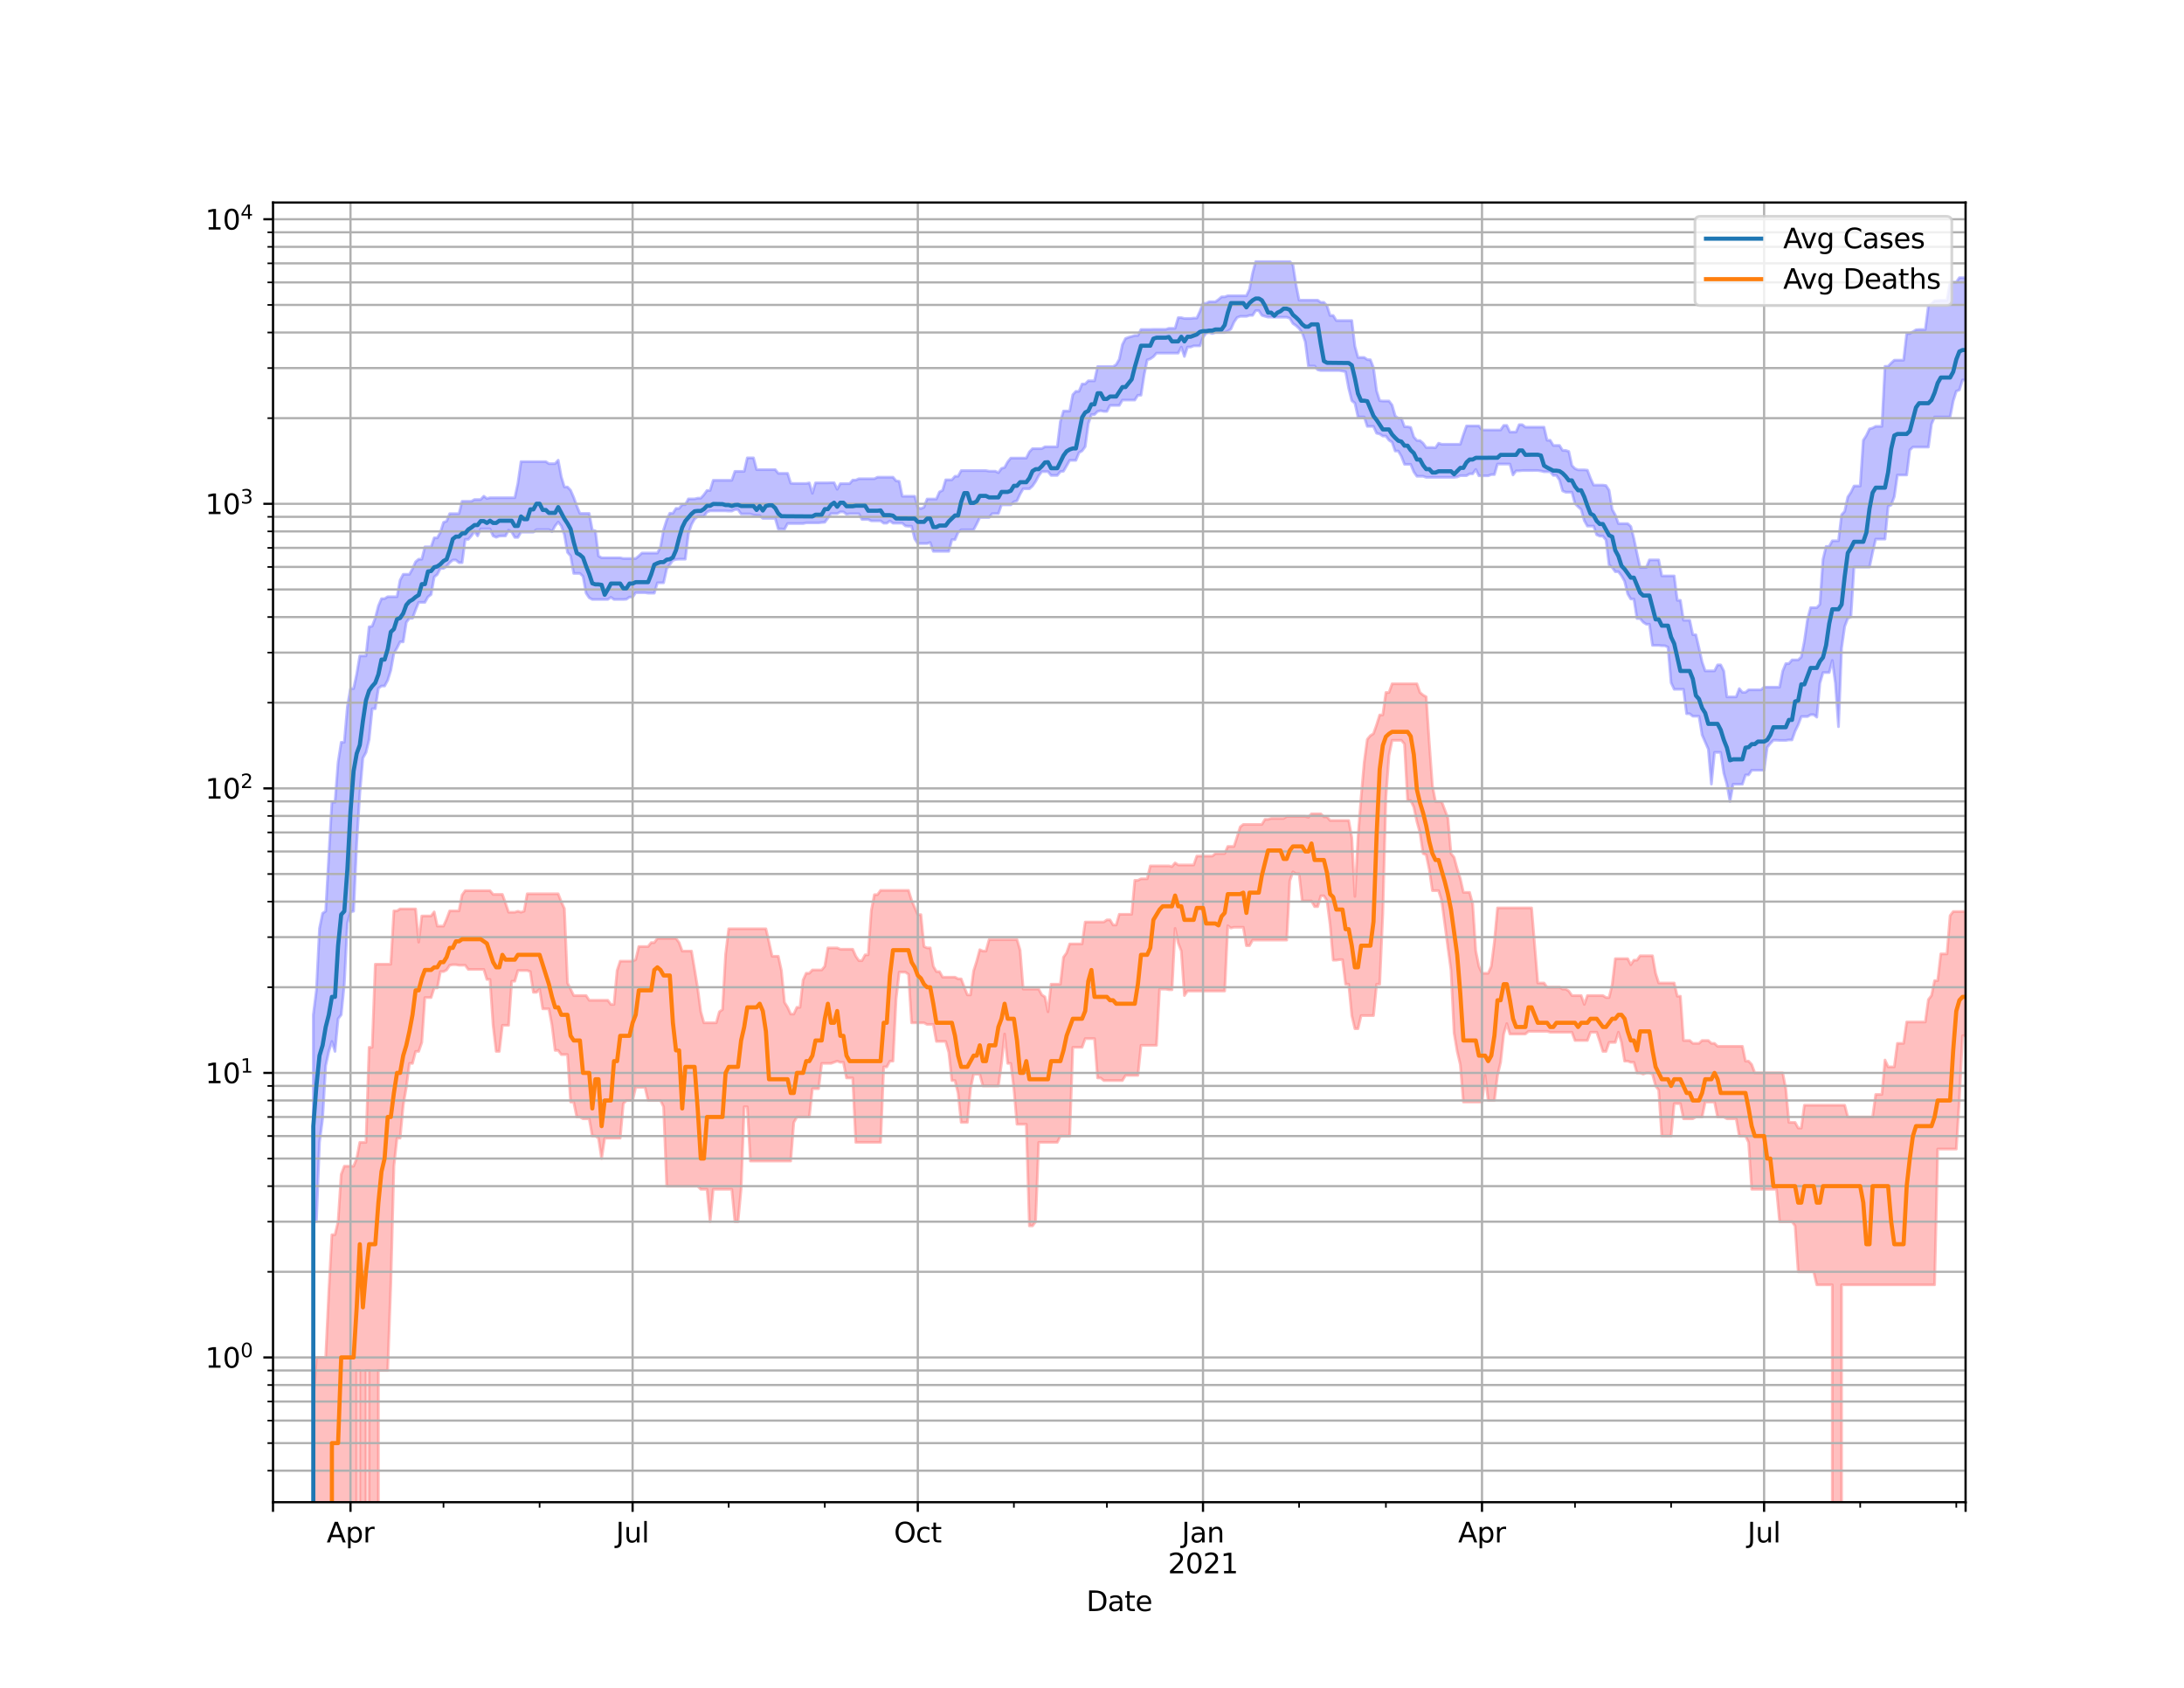 <?xml version="1.0" encoding="utf-8" standalone="no"?>
<!DOCTYPE svg PUBLIC "-//W3C//DTD SVG 1.1//EN"
  "http://www.w3.org/Graphics/SVG/1.1/DTD/svg11.dtd">
<svg height="612pt" version="1.1" viewBox="0 0 792 612" width="792pt" xmlns="http://www.w3.org/2000/svg" xmlns:xlink="http://www.w3.org/1999/xlink">
 <defs>
  <style type="text/css">*{stroke-linecap:butt;stroke-linejoin:round;}</style>
 </defs>
 <g id="figure_1">
  <g id="patch_1">
   <path d="M 0 612 
L 792 612 
L 792 0 
L 0 0 
z
" style="fill:#ffffff;"/>
  </g>
  <g id="axes_1">
   <g id="patch_2">
    <path d="M 99 544.68 
L 712.8 544.68 
L 712.8 73.44 
L 99 73.44 
z
" style="fill:#ffffff;"/>
   </g>
   <g id="PolyCollection_1">
    <path clip-path="url(#p68e2955192)" d="M 99 103666.355 
L 99 103666.355 
L 100.124 103666.355 
L 101.248 103666.355 
L 102.373 103666.355 
L 103.497 103666.355 
L 104.621 103666.355 
L 105.745 103666.355 
L 106.869 103666.355 
L 107.993 103666.355 
L 109.118 103666.355 
L 110.242 103666.355 
L 111.366 103666.355 
L 112.49 103666.355 
L 113.614 367.967 
L 114.738 359.103 
L 115.863 336.63 
L 116.987 331.136 
L 118.111 330.404 
L 119.235 310.261 
L 120.359 290.874 
L 121.484 290.874 
L 122.608 276.396 
L 123.732 269.142 
L 124.856 269.142 
L 125.98 256.136 
L 127.104 249.677 
L 128.229 249.677 
L 129.353 244.421 
L 130.477 237.822 
L 131.601 237.822 
L 132.725 237.822 
L 133.849 227.302 
L 134.974 227.048 
L 136.098 224.073 
L 137.222 219.711 
L 138.346 217.076 
L 139.47 217.076 
L 140.595 216.367 
L 141.719 216.367 
L 142.843 216.367 
L 143.967 216.367 
L 145.091 210.389 
L 146.215 208.245 
L 147.34 208.245 
L 148.464 208.245 
L 149.588 206.26 
L 150.712 203.703 
L 151.836 202.76 
L 152.96 202.76 
L 154.085 198.291 
L 155.209 198.291 
L 156.333 198.291 
L 157.457 195.023 
L 158.581 195.023 
L 159.705 193.026 
L 160.83 189.401 
L 161.954 188.996 
L 163.078 186.245 
L 164.202 186.245 
L 165.326 186.245 
L 166.451 186.245 
L 167.575 181.77 
L 168.699 181.77 
L 169.823 181.77 
L 170.947 181.77 
L 172.071 181.129 
L 173.196 181.129 
L 174.32 181.129 
L 175.444 179.925 
L 176.568 180.767 
L 177.692 180.484 
L 178.816 180.484 
L 179.941 180.484 
L 181.065 180.484 
L 182.189 180.484 
L 183.313 180.484 
L 184.437 180.484 
L 185.562 180.484 
L 186.686 180.484 
L 187.81 175.247 
L 188.934 167.385 
L 190.058 167.385 
L 191.182 167.385 
L 192.307 167.385 
L 193.431 167.385 
L 194.555 167.385 
L 195.679 167.385 
L 196.803 167.385 
L 197.927 167.385 
L 199.052 168.127 
L 200.176 168.127 
L 201.3 168.127 
L 202.424 166.863 
L 203.548 172.882 
L 204.673 176.573 
L 205.797 176.573 
L 206.921 177.769 
L 208.045 180.348 
L 209.169 183.47 
L 210.293 186.163 
L 211.418 186.163 
L 212.542 186.163 
L 213.666 186.163 
L 214.79 192.215 
L 215.914 192.515 
L 217.038 201.597 
L 218.163 202.251 
L 219.287 202.251 
L 220.411 202.251 
L 221.535 202.251 
L 222.659 202.251 
L 223.784 202.251 
L 224.908 202.251 
L 226.032 202.522 
L 227.156 202.522 
L 228.28 202.522 
L 229.404 202.522 
L 230.529 202.522 
L 231.653 201.597 
L 232.777 200.537 
L 233.901 200.537 
L 235.025 200.537 
L 236.149 200.537 
L 237.274 200.537 
L 238.398 200.537 
L 239.522 198.386 
L 240.646 192.093 
L 241.77 188.565 
L 242.895 186.1 
L 244.019 186.1 
L 245.143 184.354 
L 246.267 184.354 
L 247.391 182.994 
L 248.515 182.994 
L 249.64 180.9 
L 250.764 180.9 
L 251.888 180.9 
L 253.012 180.642 
L 254.136 180.642 
L 255.26 179.401 
L 256.385 177.838 
L 257.509 177.838 
L 258.633 174.153 
L 259.757 174.153 
L 260.881 174.153 
L 262.005 174.153 
L 263.13 174.153 
L 264.254 174.153 
L 265.378 174.153 
L 266.502 170.913 
L 267.626 170.913 
L 268.751 170.913 
L 269.875 170.913 
L 270.999 166.008 
L 272.123 166.008 
L 273.247 166.008 
L 274.371 170.276 
L 275.496 170.276 
L 276.62 170.276 
L 277.744 170.276 
L 278.868 170.276 
L 279.992 170.276 
L 281.116 170.276 
L 282.241 171.628 
L 283.365 171.628 
L 284.489 171.628 
L 285.613 171.628 
L 286.737 175.206 
L 287.862 175.312 
L 288.986 175.312 
L 290.11 175.312 
L 291.234 175.312 
L 292.358 175.312 
L 293.482 175.085 
L 294.607 178.875 
L 295.731 175.085 
L 296.855 175.085 
L 297.979 175.085 
L 299.103 175.085 
L 300.227 175.085 
L 301.352 175.028 
L 302.476 175.028 
L 303.6 177.421 
L 304.724 175.373 
L 305.848 175.373 
L 306.973 175.373 
L 308.097 175.373 
L 309.221 174.079 
L 310.345 174.079 
L 311.469 173.589 
L 312.593 173.589 
L 313.718 173.589 
L 314.842 173.589 
L 315.966 173.589 
L 317.09 173.589 
L 318.214 173.033 
L 319.338 173.033 
L 320.463 173.033 
L 321.587 173.033 
L 322.711 173.033 
L 323.835 173.033 
L 324.959 174.364 
L 326.084 174.521 
L 327.208 179.933 
L 328.332 179.933 
L 329.456 179.933 
L 330.58 179.933 
L 331.704 179.933 
L 332.829 184.118 
L 333.953 184.41 
L 335.077 183.938 
L 336.201 180.947 
L 337.325 180.947 
L 338.449 180.947 
L 339.574 180.947 
L 340.698 178.355 
L 341.822 177.785 
L 342.946 173.99 
L 344.07 173.99 
L 345.195 173.99 
L 346.319 172.691 
L 347.443 172.691 
L 348.567 170.631 
L 349.691 170.631 
L 350.815 170.631 
L 351.94 170.631 
L 353.064 170.631 
L 354.188 170.631 
L 355.312 170.631 
L 356.436 170.631 
L 357.56 170.631 
L 358.685 170.847 
L 359.809 170.847 
L 360.933 170.847 
L 362.057 171.387 
L 363.181 169.843 
L 364.305 169.528 
L 365.43 167.481 
L 366.554 166.095 
L 367.678 166.095 
L 368.802 166.095 
L 369.926 166.095 
L 371.051 166.095 
L 372.175 166.095 
L 373.299 163.844 
L 374.423 162.67 
L 375.547 162.67 
L 376.671 162.67 
L 377.796 162.67 
L 378.92 162.007 
L 380.044 162.007 
L 381.168 162.007 
L 382.292 162.007 
L 383.416 162.007 
L 384.541 152.748 
L 385.665 149.043 
L 386.789 149.043 
L 387.913 149.043 
L 389.037 143.111 
L 390.162 141.888 
L 391.286 141.888 
L 392.41 139.23 
L 393.534 139.23 
L 394.658 138.079 
L 395.782 138.079 
L 396.907 138.079 
L 398.031 132.911 
L 399.155 132.911 
L 400.279 132.911 
L 401.403 132.911 
L 402.527 132.911 
L 403.652 132.911 
L 404.776 132.212 
L 405.9 130.263 
L 407.024 124.94 
L 408.148 122.745 
L 409.273 122.308 
L 410.397 121.996 
L 411.521 121.645 
L 412.645 121.645 
L 413.769 119.473 
L 414.893 119.473 
L 416.018 119.473 
L 417.142 119.473 
L 418.266 119.421 
L 419.39 119.421 
L 420.514 119.421 
L 421.638 119.421 
L 422.763 119.421 
L 423.887 119.058 
L 425.011 119.058 
L 426.135 119.058 
L 427.259 115.19 
L 428.384 115.19 
L 429.508 115.486 
L 430.632 115.486 
L 431.756 115.486 
L 432.88 115.354 
L 434.004 115.354 
L 435.129 112.928 
L 436.253 110.011 
L 437.377 110.011 
L 438.501 109.41 
L 439.625 109.41 
L 440.749 109.41 
L 441.874 108.618 
L 442.998 107.641 
L 444.122 107.641 
L 445.246 107.243 
L 446.37 107.243 
L 447.495 107.243 
L 448.619 107.243 
L 449.743 107.243 
L 450.867 107.243 
L 451.991 107.243 
L 453.115 104.892 
L 454.24 99.02 
L 455.364 94.86 
L 456.488 94.86 
L 457.612 94.86 
L 458.736 94.86 
L 459.86 94.86 
L 460.985 94.86 
L 462.109 94.86 
L 463.233 94.86 
L 464.357 94.86 
L 465.481 94.86 
L 466.605 94.86 
L 467.73 94.86 
L 468.854 95.982 
L 469.978 103.234 
L 471.102 108.847 
L 472.226 108.847 
L 473.351 108.847 
L 474.475 108.847 
L 475.599 108.847 
L 476.723 108.847 
L 477.847 108.847 
L 478.971 109.629 
L 480.096 109.629 
L 481.22 110.914 
L 482.344 114.407 
L 483.468 114.407 
L 484.592 116.23 
L 485.716 116.23 
L 486.841 116.23 
L 487.965 116.23 
L 489.089 116.23 
L 490.213 116.23 
L 491.337 125.575 
L 492.462 129.616 
L 493.586 129.616 
L 494.71 129.616 
L 495.834 130.401 
L 496.958 130.452 
L 498.082 133.36 
L 499.207 141.735 
L 500.331 145.286 
L 501.455 145.411 
L 502.579 145.411 
L 503.703 145.411 
L 504.827 146.886 
L 505.952 150.834 
L 507.076 151.681 
L 508.2 151.681 
L 509.324 154.738 
L 510.448 154.738 
L 511.573 154.976 
L 512.697 158.439 
L 513.821 159.711 
L 514.945 159.751 
L 516.069 160.702 
L 517.193 162.268 
L 518.318 162.268 
L 519.442 162.268 
L 520.566 162.37 
L 521.69 160.702 
L 522.814 161.087 
L 523.938 161.087 
L 525.063 161.087 
L 526.187 161.087 
L 527.311 161.087 
L 528.435 161.087 
L 529.559 161.087 
L 530.684 157.632 
L 531.808 154.438 
L 532.932 154.438 
L 534.056 154.438 
L 535.18 154.438 
L 536.304 154.438 
L 537.429 155.915 
L 538.553 155.915 
L 539.677 155.915 
L 540.801 155.915 
L 541.925 155.915 
L 543.049 155.915 
L 544.174 155.915 
L 545.298 154.253 
L 546.422 154.253 
L 547.546 156.654 
L 548.67 156.654 
L 549.795 156.654 
L 550.919 153.987 
L 552.043 153.987 
L 553.167 154.882 
L 554.291 154.882 
L 555.415 154.882 
L 556.54 154.882 
L 557.664 154.882 
L 558.788 154.882 
L 559.912 154.882 
L 561.036 159.636 
L 562.16 159.636 
L 563.285 161.513 
L 564.409 161.513 
L 565.533 161.513 
L 566.657 163.323 
L 567.781 163.323 
L 568.905 163.691 
L 570.03 168.799 
L 571.154 169.918 
L 572.278 170.365 
L 573.402 170.365 
L 574.526 170.365 
L 575.651 170.487 
L 576.775 173.454 
L 577.899 175.901 
L 579.023 175.901 
L 580.147 175.901 
L 581.271 175.901 
L 582.396 176.052 
L 583.52 177.777 
L 584.644 184.719 
L 585.768 186.738 
L 586.892 189.866 
L 588.016 189.866 
L 589.141 189.866 
L 590.265 189.866 
L 591.389 190.872 
L 592.513 195.272 
L 593.637 200.67 
L 594.762 205.77 
L 595.886 205.77 
L 597.01 205.77 
L 598.134 203.021 
L 599.258 203.021 
L 600.382 203.021 
L 601.507 203.021 
L 602.631 208.82 
L 603.755 208.82 
L 604.879 208.82 
L 606.003 208.82 
L 607.127 208.82 
L 608.252 217.679 
L 609.376 217.679 
L 610.5 224.882 
L 611.624 224.882 
L 612.748 224.882 
L 613.873 230.131 
L 614.997 230.17 
L 616.121 234.984 
L 617.245 240.055 
L 618.369 243.263 
L 619.493 243.263 
L 620.618 243.263 
L 621.742 243.263 
L 622.866 241.083 
L 623.99 241.083 
L 625.114 243.315 
L 626.238 252.694 
L 627.363 252.694 
L 628.487 252.694 
L 629.611 252.694 
L 630.735 249.697 
L 631.859 251.036 
L 632.984 251.036 
L 634.108 250.119 
L 635.232 250.119 
L 636.356 250.119 
L 637.48 250.119 
L 638.604 250.119 
L 639.729 249.16 
L 640.853 249.16 
L 641.977 249.16 
L 643.101 249.16 
L 644.225 249.16 
L 645.349 249.16 
L 646.474 243.333 
L 647.598 240.623 
L 648.722 240.623 
L 649.846 239.288 
L 650.97 239.288 
L 652.095 239.288 
L 653.219 238.223 
L 654.343 232.424 
L 655.467 224.619 
L 656.591 220.329 
L 657.715 220.329 
L 658.84 220.329 
L 659.964 219.11 
L 661.088 202.802 
L 662.212 198.145 
L 663.336 198.145 
L 664.46 196.092 
L 665.585 196.092 
L 666.709 196.092 
L 667.833 186.65 
L 668.957 185.418 
L 670.081 180.208 
L 671.205 178.539 
L 672.33 176.226 
L 673.454 176.226 
L 674.578 176.226 
L 675.702 159.66 
L 676.826 157.886 
L 677.951 155.523 
L 679.075 155.208 
L 680.199 154.594 
L 681.323 154.594 
L 682.447 154.594 
L 683.571 132.829 
L 684.696 132.829 
L 685.82 131.643 
L 686.944 130.605 
L 688.068 130.605 
L 689.192 130.605 
L 690.316 130.605 
L 691.441 120.935 
L 692.565 120.935 
L 693.689 120.293 
L 694.813 119.59 
L 695.937 119.498 
L 697.062 119.498 
L 698.186 119.498 
L 699.31 110.848 
L 700.434 110.217 
L 701.558 109.092 
L 702.682 108.993 
L 703.807 108.923 
L 704.931 108.923 
L 706.055 108.923 
L 707.179 102.301 
L 708.303 102.301 
L 709.427 102.301 
L 710.552 100.685 
L 711.676 100.685 
L 712.8 100.685 
L 712.8 137.772 
L 712.8 137.772 
L 711.676 137.772 
L 710.552 141.393 
L 709.427 141.845 
L 708.303 145.42 
L 707.179 151.184 
L 706.055 151.184 
L 704.931 151.184 
L 703.807 151.184 
L 702.682 151.184 
L 701.558 151.184 
L 700.434 153.794 
L 699.31 162.095 
L 698.186 162.095 
L 697.062 162.095 
L 695.937 162.095 
L 694.813 162.095 
L 693.689 162.095 
L 692.565 163.178 
L 691.441 172.227 
L 690.316 172.227 
L 689.192 172.227 
L 688.068 172.227 
L 686.944 180.06 
L 685.82 183.089 
L 684.696 183.662 
L 683.571 195.48 
L 682.447 195.48 
L 681.323 195.48 
L 680.199 195.48 
L 679.075 200.29 
L 677.951 205.613 
L 676.826 205.613 
L 675.702 205.613 
L 674.578 205.613 
L 673.454 205.613 
L 672.33 205.613 
L 671.205 223.68 
L 670.081 224.186 
L 668.957 227.133 
L 667.833 234.955 
L 666.709 263.496 
L 665.585 247.702 
L 664.46 239.495 
L 663.336 243.856 
L 662.212 243.856 
L 661.088 243.856 
L 659.964 247.702 
L 658.84 260.041 
L 657.715 259.144 
L 656.591 259.144 
L 655.467 259.815 
L 654.343 259.815 
L 653.219 259.815 
L 652.095 262.821 
L 650.97 265.131 
L 649.846 268.287 
L 648.722 268.287 
L 647.598 268.469 
L 646.474 268.469 
L 645.349 268.469 
L 644.225 268.408 
L 643.101 268.408 
L 641.977 269.577 
L 640.853 270.969 
L 639.729 279.28 
L 638.604 279.28 
L 637.48 279.28 
L 636.356 279.28 
L 635.232 279.28 
L 634.108 280.976 
L 632.984 280.976 
L 631.859 284.355 
L 630.735 284.355 
L 629.611 284.355 
L 628.487 284.355 
L 627.363 290.624 
L 626.238 284.312 
L 625.114 280.337 
L 623.99 272.806 
L 622.866 272.806 
L 621.742 272.806 
L 620.618 284.312 
L 619.493 271.617 
L 618.369 269.05 
L 617.245 266.477 
L 616.121 259.69 
L 614.997 259.69 
L 613.873 259.69 
L 612.748 258.8 
L 611.624 258.8 
L 610.5 249.937 
L 609.376 249.937 
L 608.252 249.937 
L 607.127 249.937 
L 606.003 247.55 
L 604.879 234.669 
L 603.755 234.143 
L 602.631 234.129 
L 601.507 234.002 
L 600.382 234.002 
L 599.258 234.002 
L 598.134 226.33 
L 597.01 226.33 
L 595.886 225.6 
L 594.762 224.266 
L 593.637 224.266 
L 592.513 217.202 
L 591.389 217.202 
L 590.265 215.325 
L 589.141 210.756 
L 588.016 208.756 
L 586.892 207.304 
L 585.768 207.304 
L 584.644 205.725 
L 583.52 204.835 
L 582.396 195.809 
L 581.271 194.39 
L 580.147 194.39 
L 579.023 193.916 
L 577.899 190.764 
L 576.775 190.764 
L 575.651 190.764 
L 574.526 188.78 
L 573.402 184.737 
L 572.278 183.745 
L 571.154 182.576 
L 570.03 178.465 
L 568.905 178.465 
L 567.781 178.465 
L 566.657 177.991 
L 565.533 174.03 
L 564.409 172.377 
L 563.285 172.377 
L 562.16 171.027 
L 561.036 171.027 
L 559.912 171.027 
L 558.788 170.765 
L 557.664 170.597 
L 556.54 170.597 
L 555.415 170.61 
L 554.291 170.61 
L 553.167 170.61 
L 552.043 170.61 
L 550.919 170.727 
L 549.795 170.727 
L 548.67 172.217 
L 547.546 168.263 
L 546.422 168.263 
L 545.298 168.263 
L 544.174 168.263 
L 543.049 168.263 
L 541.925 172.082 
L 540.801 172.082 
L 539.677 172.519 
L 538.553 172.519 
L 537.429 172.519 
L 536.304 172.519 
L 535.18 170.212 
L 534.056 171.797 
L 532.932 171.797 
L 531.808 172.473 
L 530.684 172.473 
L 529.559 172.473 
L 528.435 172.957 
L 527.311 173.087 
L 526.187 173.087 
L 525.063 173.087 
L 523.938 173.087 
L 522.814 173.087 
L 521.69 173.087 
L 520.566 173.087 
L 519.442 173.087 
L 518.318 173.087 
L 517.193 173.087 
L 516.069 172.695 
L 514.945 172.695 
L 513.821 172.695 
L 512.697 171.11 
L 511.573 168.361 
L 510.448 168.361 
L 509.324 168.361 
L 508.2 165.483 
L 507.076 163.548 
L 505.952 163.548 
L 504.827 160.344 
L 503.703 159.615 
L 502.579 158.121 
L 501.455 158.121 
L 500.331 157.359 
L 499.207 157.097 
L 498.082 154.613 
L 496.958 154.613 
L 495.834 154.613 
L 494.71 151.201 
L 493.586 151.201 
L 492.462 151.201 
L 491.337 146.164 
L 490.213 145.319 
L 489.089 140.807 
L 487.965 134.793 
L 486.841 134.539 
L 485.716 134.355 
L 484.592 134.355 
L 483.468 134.355 
L 482.344 134.355 
L 481.22 134.355 
L 480.096 134.355 
L 478.971 134.355 
L 477.847 134.084 
L 476.723 132.726 
L 475.599 132.726 
L 474.475 132.726 
L 473.351 123.95 
L 472.226 120.664 
L 471.102 119.09 
L 469.978 118.069 
L 468.854 117.302 
L 467.73 115.411 
L 466.605 115.037 
L 465.481 115.037 
L 464.357 115.037 
L 463.233 115.037 
L 462.109 115.037 
L 460.985 114.991 
L 459.86 114.991 
L 458.736 114.712 
L 457.612 114.355 
L 456.488 112.624 
L 455.364 112.624 
L 454.24 114.355 
L 453.115 114.355 
L 451.991 114.712 
L 450.867 114.712 
L 449.743 114.712 
L 448.619 115.138 
L 447.495 116.788 
L 446.37 119.296 
L 445.246 120.082 
L 444.122 120.584 
L 442.998 120.584 
L 441.874 120.584 
L 440.749 120.584 
L 439.625 120.931 
L 438.501 120.584 
L 437.377 120.812 
L 436.253 122.304 
L 435.129 125.404 
L 434.004 125.404 
L 432.88 125.404 
L 431.756 125.845 
L 430.632 125.845 
L 429.508 129.251 
L 428.384 125.845 
L 427.259 128.042 
L 426.135 128.042 
L 425.011 128.042 
L 423.887 128.042 
L 422.763 128.042 
L 421.638 128.042 
L 420.514 128.042 
L 419.39 128.044 
L 418.266 129.337 
L 417.142 130.115 
L 416.018 130.509 
L 414.893 136.051 
L 413.769 143.306 
L 412.645 143.306 
L 411.521 145.061 
L 410.397 145.061 
L 409.273 145.061 
L 408.148 145.061 
L 407.024 145.061 
L 405.9 147.007 
L 404.776 147.007 
L 403.652 147.007 
L 402.527 147.007 
L 401.403 149.171 
L 400.279 149.171 
L 399.155 148.921 
L 398.031 149.171 
L 396.907 150.311 
L 395.782 150.311 
L 394.658 153.63 
L 393.534 161.948 
L 392.41 163.466 
L 391.286 164.142 
L 390.162 166.913 
L 389.037 166.913 
L 387.913 166.913 
L 386.789 168.914 
L 385.665 170.854 
L 384.541 170.995 
L 383.416 172.38 
L 382.292 172.38 
L 381.168 172.38 
L 380.044 170.995 
L 378.92 170.995 
L 377.796 170.995 
L 376.671 172.498 
L 375.547 174.603 
L 374.423 176.234 
L 373.299 177.226 
L 372.175 177.226 
L 371.051 177.226 
L 369.926 179.156 
L 368.802 181.564 
L 367.678 181.963 
L 366.554 183.052 
L 365.43 183.052 
L 364.305 183.052 
L 363.181 183.052 
L 362.057 186.23 
L 360.933 186.23 
L 359.809 186.25 
L 358.685 187.63 
L 357.56 187.63 
L 356.436 187.63 
L 355.312 187.63 
L 354.188 189.977 
L 353.064 192.099 
L 351.94 192.099 
L 350.815 192.099 
L 349.691 192.099 
L 348.567 192.099 
L 347.443 193.06 
L 346.319 195.677 
L 345.195 195.677 
L 344.07 199.907 
L 342.946 199.907 
L 341.822 199.907 
L 340.698 199.907 
L 339.574 199.907 
L 338.449 199.907 
L 337.325 196.713 
L 336.201 197.082 
L 335.077 197.082 
L 333.953 197.082 
L 332.829 197.082 
L 331.704 195.385 
L 330.58 190.807 
L 329.456 190.807 
L 328.332 190.695 
L 327.208 189.704 
L 326.084 189.704 
L 324.959 189.704 
L 323.835 189.704 
L 322.711 188.898 
L 321.587 189.704 
L 320.463 189.704 
L 319.338 188.862 
L 318.214 188.862 
L 317.09 188.862 
L 315.966 188.862 
L 314.842 188.346 
L 313.718 188.346 
L 312.593 188.346 
L 311.469 186.294 
L 310.345 186.294 
L 309.221 186.294 
L 308.097 186.294 
L 306.973 186.464 
L 305.848 185.6 
L 304.724 185.6 
L 303.6 186.235 
L 302.476 186.235 
L 301.352 186.235 
L 300.227 187.855 
L 299.103 189.364 
L 297.979 189.458 
L 296.855 189.583 
L 295.731 189.583 
L 294.607 189.583 
L 293.482 189.583 
L 292.358 189.583 
L 291.234 189.83 
L 290.11 189.83 
L 288.986 189.83 
L 287.862 189.83 
L 286.737 189.83 
L 285.613 189.83 
L 284.489 191.911 
L 283.365 191.79 
L 282.241 191.79 
L 281.116 187.946 
L 279.992 187.946 
L 278.868 187.946 
L 277.744 187.946 
L 276.62 187.946 
L 275.496 186.925 
L 274.371 186.925 
L 273.247 186.767 
L 272.123 186.362 
L 270.999 186.362 
L 269.875 186.362 
L 268.751 186.362 
L 267.626 184.77 
L 266.502 184.77 
L 265.378 185.323 
L 264.254 185.323 
L 263.13 185.238 
L 262.005 185.238 
L 260.881 185.238 
L 259.757 185.238 
L 258.633 185.238 
L 257.509 185.238 
L 256.385 185.623 
L 255.26 187.281 
L 254.136 187.281 
L 253.012 187.281 
L 251.888 188.189 
L 250.764 190.173 
L 249.64 193.543 
L 248.515 202.753 
L 247.391 202.753 
L 246.267 202.753 
L 245.143 202.838 
L 244.019 203.183 
L 242.895 204.717 
L 241.77 206.215 
L 240.646 211.321 
L 239.522 211.321 
L 238.398 211.321 
L 237.274 215.065 
L 236.149 215.065 
L 235.025 215.065 
L 233.901 214.9 
L 232.777 214.9 
L 231.653 214.9 
L 230.529 214.9 
L 229.404 216.491 
L 228.28 216.491 
L 227.156 217.279 
L 226.032 217.357 
L 224.908 217.357 
L 223.784 217.357 
L 222.659 217.357 
L 221.535 216.577 
L 220.411 217.357 
L 219.287 217.357 
L 218.163 217.357 
L 217.038 217.357 
L 215.914 217.357 
L 214.79 217.357 
L 213.666 216.749 
L 212.542 215.075 
L 211.418 208.957 
L 210.293 207.914 
L 209.169 207.914 
L 208.045 207.914 
L 206.921 201.543 
L 205.797 200.29 
L 204.673 193.841 
L 203.548 190.705 
L 202.424 189.302 
L 201.3 190.705 
L 200.176 192.779 
L 199.052 192.033 
L 197.927 192.033 
L 196.803 192.033 
L 195.679 192.033 
L 194.555 192.033 
L 193.431 192.936 
L 192.307 192.936 
L 191.182 192.936 
L 190.058 192.936 
L 188.934 192.936 
L 187.81 194.864 
L 186.686 194.864 
L 185.562 192.936 
L 184.437 192.232 
L 183.313 194.326 
L 182.189 194.326 
L 181.065 194.39 
L 179.941 194.811 
L 178.816 194.32 
L 177.692 191.785 
L 176.568 191.785 
L 175.444 191.785 
L 174.32 191.785 
L 173.196 194.32 
L 172.071 192.633 
L 170.947 194.32 
L 169.823 195.575 
L 168.699 195.575 
L 167.575 204.019 
L 166.451 204.019 
L 165.326 203.049 
L 164.202 203.049 
L 163.078 204.019 
L 161.954 205.33 
L 160.83 206.101 
L 159.705 206.101 
L 158.581 208.293 
L 157.457 209.207 
L 156.333 215.567 
L 155.209 216.415 
L 154.085 218.419 
L 152.96 218.419 
L 151.836 218.419 
L 150.712 221.125 
L 149.588 224.164 
L 148.464 224.164 
L 147.34 225.682 
L 146.215 232.724 
L 145.091 232.724 
L 143.967 234.97 
L 142.843 236.836 
L 141.719 243.056 
L 140.595 246.663 
L 139.47 248.747 
L 138.346 248.747 
L 137.222 249.577 
L 136.098 256.975 
L 134.974 256.975 
L 133.849 268.166 
L 132.725 272.84 
L 131.601 274.862 
L 130.477 287.776 
L 129.353 305.85 
L 128.229 330.404 
L 127.104 330.646 
L 125.98 334.723 
L 124.856 356.862 
L 123.732 367.967 
L 122.608 369.39 
L 121.484 381.233 
L 120.359 377.617 
L 119.235 381.233 
L 118.111 386.416 
L 116.987 405.654 
L 115.863 414.215 
L 114.738 442.975 
L 113.614 442.975 
L 112.49 103666.355 
L 111.366 103666.355 
L 110.242 103666.355 
L 109.118 103666.355 
L 107.993 103666.355 
L 106.869 103666.355 
L 105.745 103666.355 
L 104.621 103666.355 
L 103.497 103666.355 
L 102.373 103666.355 
L 101.248 103666.355 
L 100.124 103666.355 
L 99 103666.355 
z
" style="fill:#8080ff;fill-opacity:0.5;stroke:#8080ff;stroke-opacity:0.5;"/>
   </g>
   <g id="PolyCollection_2">
    <path clip-path="url(#p68e2955192)" d="M 99 103666.355 
L 99 103666.355 
L 100.124 103666.355 
L 101.248 103666.355 
L 102.373 103666.355 
L 103.497 103666.355 
L 104.621 103666.355 
L 105.745 103666.355 
L 106.869 103666.355 
L 107.993 103666.355 
L 109.118 103666.355 
L 110.242 103666.355 
L 111.366 103666.355 
L 112.49 103666.355 
L 113.614 508.183 
L 114.738 492.201 
L 115.863 492.201 
L 116.987 492.201 
L 118.111 492.201 
L 119.235 468.425 
L 120.359 447.696 
L 121.484 447.696 
L 122.608 442.975 
L 123.732 425.814 
L 124.856 422.858 
L 125.98 422.858 
L 127.104 422.858 
L 128.229 422.858 
L 129.353 420.086 
L 130.477 414.215 
L 131.601 414.215 
L 132.725 414.215 
L 133.849 379.751 
L 134.974 379.751 
L 136.098 349.613 
L 137.222 349.613 
L 138.346 349.613 
L 139.47 349.613 
L 140.595 349.613 
L 141.719 349.613 
L 142.843 330.283 
L 143.967 330.283 
L 145.091 329.564 
L 146.215 329.564 
L 147.34 329.564 
L 148.464 329.564 
L 149.588 329.564 
L 150.712 329.564 
L 151.836 341.63 
L 152.96 332.132 
L 154.085 332.132 
L 155.209 332.132 
L 156.333 332.132 
L 157.457 330.646 
L 158.581 335.802 
L 159.705 335.802 
L 160.83 335.802 
L 161.954 333.279 
L 163.078 330.283 
L 164.202 330.283 
L 165.326 330.283 
L 166.451 330.283 
L 167.575 324.511 
L 168.699 322.946 
L 169.823 322.946 
L 170.947 322.946 
L 172.071 322.946 
L 173.196 322.946 
L 174.32 322.946 
L 175.444 322.946 
L 176.568 322.946 
L 177.692 322.946 
L 178.816 324.299 
L 179.941 324.299 
L 181.065 324.299 
L 182.189 324.299 
L 183.313 327.474 
L 184.437 330.768 
L 185.562 330.768 
L 186.686 330.768 
L 187.81 330.404 
L 188.934 330.768 
L 190.058 330.404 
L 191.182 324.089 
L 192.307 324.089 
L 193.431 324.089 
L 194.555 324.089 
L 195.679 324.089 
L 196.803 324.089 
L 197.927 324.089 
L 199.052 324.089 
L 200.176 324.089 
L 201.3 324.089 
L 202.424 324.089 
L 203.548 327.022 
L 204.673 329.445 
L 205.797 356.427 
L 206.921 358.646 
L 208.045 360.98 
L 209.169 360.98 
L 210.293 360.98 
L 211.418 360.98 
L 212.542 360.98 
L 213.666 362.69 
L 214.79 362.69 
L 215.914 362.69 
L 217.038 362.69 
L 218.163 362.69 
L 219.287 362.69 
L 220.411 362.69 
L 221.535 364.209 
L 222.659 364.209 
L 223.784 351.902 
L 224.908 348.511 
L 226.032 348.511 
L 227.156 348.511 
L 228.28 348.511 
L 229.404 348.511 
L 230.529 347.97 
L 231.653 343.213 
L 232.777 343.213 
L 233.901 343.213 
L 235.025 343.213 
L 236.149 341.786 
L 237.274 341.786 
L 238.398 340.251 
L 239.522 340.251 
L 240.646 340.251 
L 241.77 340.251 
L 242.895 340.251 
L 244.019 340.251 
L 245.143 340.251 
L 246.267 341.786 
L 247.391 344.855 
L 248.515 344.855 
L 249.64 344.855 
L 250.764 344.855 
L 251.888 351.512 
L 253.012 358.419 
L 254.136 366.861 
L 255.26 370.859 
L 256.385 370.859 
L 257.509 370.859 
L 258.633 370.859 
L 259.757 370.859 
L 260.881 366.861 
L 262.005 366.049 
L 263.13 346.041 
L 264.254 336.769 
L 265.378 336.769 
L 266.502 336.769 
L 267.626 336.769 
L 268.751 336.769 
L 269.875 336.769 
L 270.999 336.769 
L 272.123 336.769 
L 273.247 336.769 
L 274.371 336.769 
L 275.496 336.769 
L 276.62 336.769 
L 277.744 336.769 
L 278.868 341.63 
L 279.992 346.733 
L 281.116 346.733 
L 282.241 346.733 
L 283.365 351.902 
L 284.489 363.443 
L 285.613 365.251 
L 286.737 367.688 
L 287.862 367.688 
L 288.986 365.251 
L 290.11 365.251 
L 291.234 355.358 
L 292.358 352.891 
L 293.482 352.891 
L 294.607 351.706 
L 295.731 351.706 
L 296.855 351.706 
L 297.979 351.706 
L 299.103 350.363 
L 300.227 343.7 
L 301.352 343.7 
L 302.476 343.7 
L 303.6 343.7 
L 304.724 344.191 
L 305.848 344.191 
L 306.973 344.191 
L 308.097 344.191 
L 309.221 344.191 
L 310.345 346.733 
L 311.469 348.33 
L 312.593 348.33 
L 313.718 346.213 
L 314.842 346.213 
L 315.966 330.162 
L 317.09 324.405 
L 318.214 324.405 
L 319.338 322.844 
L 320.463 322.844 
L 321.587 322.844 
L 322.711 322.844 
L 323.835 322.844 
L 324.959 322.844 
L 326.084 322.844 
L 327.208 322.844 
L 328.332 322.844 
L 329.456 322.844 
L 330.58 326.464 
L 331.704 329.091 
L 332.829 331.631 
L 333.953 331.631 
L 335.077 343.213 
L 336.201 343.7 
L 337.325 343.7 
L 338.449 350.363 
L 339.574 352.295 
L 340.698 352.295 
L 341.822 354.313 
L 342.946 354.313 
L 344.07 354.313 
L 345.195 354.313 
L 346.319 354.313 
L 347.443 354.937 
L 348.567 354.937 
L 349.691 357.969 
L 350.815 360.741 
L 351.94 360.741 
L 353.064 352.098 
L 354.188 348.511 
L 355.312 344.356 
L 356.436 344.855 
L 357.56 344.855 
L 358.685 340.706 
L 359.809 340.706 
L 360.933 340.706 
L 362.057 340.706 
L 363.181 340.706 
L 364.305 340.706 
L 365.43 340.706 
L 366.554 340.706 
L 367.678 340.706 
L 368.802 340.706 
L 369.926 344.522 
L 371.051 358.646 
L 372.175 358.646 
L 373.299 358.646 
L 374.423 358.646 
L 375.547 358.646 
L 376.671 358.646 
L 377.796 360.741 
L 378.92 361.462 
L 380.044 366.861 
L 381.168 356.862 
L 382.292 356.862 
L 383.416 356.862 
L 384.541 356.862 
L 385.665 347.083 
L 386.789 345.529 
L 387.913 342.257 
L 389.037 342.257 
L 390.162 342.257 
L 391.286 342.257 
L 392.41 342.257 
L 393.534 334.324 
L 394.658 334.324 
L 395.782 334.324 
L 396.907 334.324 
L 398.031 334.324 
L 399.155 334.324 
L 400.279 334.324 
L 401.403 333.538 
L 402.527 333.538 
L 403.652 335.395 
L 404.776 335.395 
L 405.9 331.507 
L 407.024 331.507 
L 408.148 331.507 
L 409.273 331.507 
L 410.397 331.507 
L 411.521 319.21 
L 412.645 319.21 
L 413.769 318.648 
L 414.893 318.648 
L 416.018 318.648 
L 417.142 313.964 
L 418.266 313.964 
L 419.39 313.964 
L 420.514 313.964 
L 421.638 313.964 
L 422.763 313.964 
L 423.887 313.964 
L 425.011 314.216 
L 426.135 312.886 
L 427.259 313.629 
L 428.384 313.629 
L 429.508 313.629 
L 430.632 313.629 
L 431.756 313.629 
L 432.88 313.629 
L 434.004 310.416 
L 435.129 310.416 
L 436.253 310.416 
L 437.377 310.416 
L 438.501 310.416 
L 439.625 310.416 
L 440.749 309.495 
L 441.874 309.495 
L 442.998 309.495 
L 444.122 309.495 
L 445.246 306.913 
L 446.37 306.913 
L 447.495 306.913 
L 448.619 303.465 
L 449.743 299.832 
L 450.867 298.923 
L 451.991 298.923 
L 453.115 298.923 
L 454.24 298.923 
L 455.364 298.923 
L 456.488 298.923 
L 457.612 298.923 
L 458.736 297.101 
L 459.86 297.101 
L 460.985 296.757 
L 462.109 296.757 
L 463.233 296.757 
L 464.357 296.757 
L 465.481 296.757 
L 466.605 296.02 
L 467.73 296.02 
L 468.854 296.02 
L 469.978 296.02 
L 471.102 296.02 
L 472.226 296.02 
L 473.351 296.02 
L 474.475 296.359 
L 475.599 295.074 
L 476.723 295.074 
L 477.847 295.074 
L 478.971 295.074 
L 480.096 296.189 
L 481.22 296.189 
L 482.344 297.506 
L 483.468 297.506 
L 484.592 297.506 
L 485.716 297.506 
L 486.841 297.506 
L 487.965 297.506 
L 489.089 297.506 
L 490.213 303.664 
L 491.337 325.045 
L 492.462 303.664 
L 493.586 289.25 
L 494.71 276.396 
L 495.834 268.075 
L 496.958 266.739 
L 498.082 266.014 
L 499.207 262.821 
L 500.331 259.243 
L 501.455 259.243 
L 502.579 251.098 
L 503.703 251.098 
L 504.827 247.932 
L 505.952 247.932 
L 507.076 247.932 
L 508.2 247.932 
L 509.324 247.932 
L 510.448 247.932 
L 511.573 247.932 
L 512.697 247.932 
L 513.821 247.932 
L 514.945 251.098 
L 516.069 252.036 
L 517.193 252.673 
L 518.318 269.483 
L 519.442 284.878 
L 520.566 290.674 
L 521.69 290.674 
L 522.814 290.674 
L 523.938 293.666 
L 525.063 296.643 
L 526.187 309.495 
L 527.311 310.884 
L 528.435 315.068 
L 529.559 318.555 
L 530.684 323.566 
L 531.808 323.566 
L 532.932 323.566 
L 534.056 327.816 
L 535.18 344.855 
L 536.304 350.363 
L 537.429 352.891 
L 538.553 352.891 
L 539.677 352.891 
L 540.801 350.363 
L 541.925 341.475 
L 543.049 329.209 
L 544.174 329.209 
L 545.298 329.209 
L 546.422 329.209 
L 547.546 329.209 
L 548.67 329.209 
L 549.795 329.209 
L 550.919 329.209 
L 552.043 329.209 
L 553.167 329.209 
L 554.291 329.209 
L 555.415 329.209 
L 556.54 342.892 
L 557.664 356.427 
L 558.788 356.427 
L 559.912 356.427 
L 561.036 357.969 
L 562.16 357.969 
L 563.285 357.969 
L 564.409 357.969 
L 565.533 357.969 
L 566.657 358.646 
L 567.781 358.646 
L 568.905 359.334 
L 570.03 360.98 
L 571.154 360.98 
L 572.278 360.98 
L 573.402 360.98 
L 574.526 364.209 
L 575.651 360.98 
L 576.775 360.98 
L 577.899 360.98 
L 579.023 360.98 
L 580.147 360.98 
L 581.271 360.98 
L 582.396 361.705 
L 583.52 361.705 
L 584.644 357.082 
L 585.768 347.613 
L 586.892 347.613 
L 588.016 347.613 
L 589.141 347.613 
L 590.265 347.613 
L 591.389 349.799 
L 592.513 348.15 
L 593.637 348.15 
L 594.762 346.559 
L 595.886 346.559 
L 597.01 346.559 
L 598.134 346.559 
L 599.258 346.559 
L 600.382 352.891 
L 601.507 356.427 
L 602.631 356.427 
L 603.755 356.427 
L 604.879 356.427 
L 606.003 356.427 
L 607.127 356.427 
L 608.252 361.221 
L 609.376 361.221 
L 610.5 377.271 
L 611.624 377.271 
L 612.748 377.271 
L 613.873 378.317 
L 614.997 378.317 
L 616.121 378.317 
L 617.245 377.271 
L 618.369 377.271 
L 619.493 377.271 
L 620.618 378.317 
L 621.742 378.317 
L 622.866 379.389 
L 623.99 379.389 
L 625.114 379.389 
L 626.238 379.389 
L 627.363 379.389 
L 628.487 379.389 
L 629.611 379.389 
L 630.735 379.389 
L 631.859 379.389 
L 632.984 384.757 
L 634.108 384.757 
L 635.232 385.996 
L 636.356 389.027 
L 637.48 389.027 
L 638.604 389.027 
L 639.729 389.027 
L 640.853 389.027 
L 641.977 389.027 
L 643.101 389.027 
L 644.225 389.027 
L 645.349 389.027 
L 646.474 389.027 
L 647.598 394.755 
L 648.722 406.972 
L 649.846 406.972 
L 650.97 406.972 
L 652.095 409.025 
L 653.219 409.025 
L 654.343 400.739 
L 655.467 400.739 
L 656.591 400.739 
L 657.715 400.739 
L 658.84 400.739 
L 659.964 400.739 
L 661.088 400.739 
L 662.212 400.739 
L 663.336 400.739 
L 664.46 400.739 
L 665.585 400.739 
L 666.709 400.739 
L 667.833 400.739 
L 668.957 400.739 
L 670.081 405.009 
L 671.205 405.009 
L 672.33 405.009 
L 673.454 405.009 
L 674.578 405.009 
L 675.702 405.009 
L 676.826 405.009 
L 677.951 405.009 
L 679.075 405.009 
L 680.199 396.84 
L 681.323 396.84 
L 682.447 396.84 
L 683.571 384.351 
L 684.696 386.841 
L 685.82 386.841 
L 686.944 386.841 
L 688.068 378.317 
L 689.192 378.317 
L 690.316 378.317 
L 691.441 370.562 
L 692.565 370.562 
L 693.689 370.562 
L 694.813 370.562 
L 695.937 370.562 
L 697.062 370.562 
L 698.186 370.562 
L 699.31 362.442 
L 700.434 360.98 
L 701.558 355.57 
L 702.682 355.57 
L 703.807 345.869 
L 704.931 345.869 
L 706.055 345.869 
L 707.179 332.006 
L 708.303 330.525 
L 709.427 330.525 
L 710.552 330.525 
L 711.676 330.525 
L 712.8 330.525 
L 712.8 375.58 
L 712.8 375.58 
L 711.676 375.58 
L 710.552 398.469 
L 709.427 416.637 
L 708.303 416.637 
L 707.179 416.637 
L 706.055 416.637 
L 704.931 416.637 
L 703.807 416.637 
L 702.682 416.637 
L 701.558 465.864 
L 700.434 465.864 
L 699.31 465.864 
L 698.186 465.864 
L 697.062 465.864 
L 695.937 465.864 
L 694.813 465.864 
L 693.689 465.864 
L 692.565 465.864 
L 691.441 465.864 
L 690.316 465.864 
L 689.192 465.864 
L 688.068 465.864 
L 686.944 465.864 
L 685.82 465.864 
L 684.696 465.864 
L 683.571 465.864 
L 682.447 465.864 
L 681.323 465.864 
L 680.199 465.864 
L 679.075 465.864 
L 677.951 465.864 
L 676.826 465.864 
L 675.702 465.864 
L 674.578 465.864 
L 673.454 465.864 
L 672.33 465.864 
L 671.205 465.864 
L 670.081 465.864 
L 668.957 465.864 
L 667.833 465.864 
L 666.709 103666.355 
L 665.585 103666.355 
L 664.46 465.864 
L 663.336 465.864 
L 662.212 465.864 
L 661.088 465.864 
L 659.964 465.864 
L 658.84 465.864 
L 657.715 461.143 
L 656.591 461.143 
L 655.467 461.143 
L 654.343 461.143 
L 653.219 461.143 
L 652.095 461.143 
L 650.97 444.494 
L 649.846 442.975 
L 648.722 442.975 
L 647.598 442.975 
L 646.474 442.975 
L 645.349 442.975 
L 644.225 431.219 
L 643.101 431.219 
L 641.977 431.219 
L 640.853 431.219 
L 639.729 431.219 
L 638.604 431.219 
L 637.48 431.219 
L 636.356 431.219 
L 635.232 431.219 
L 634.108 414.215 
L 632.984 411.916 
L 631.859 411.916 
L 630.735 411.916 
L 629.611 405.654 
L 628.487 405.654 
L 627.363 405.654 
L 626.238 405.654 
L 625.114 405.009 
L 623.99 405.009 
L 622.866 405.009 
L 621.742 399.59 
L 620.618 399.59 
L 619.493 399.59 
L 618.369 399.59 
L 617.245 405.009 
L 616.121 405.009 
L 614.997 405.009 
L 613.873 405.654 
L 612.748 405.654 
L 611.624 405.654 
L 610.5 405.654 
L 609.376 400.16 
L 608.252 400.16 
L 607.127 400.16 
L 606.003 411.916 
L 604.879 411.916 
L 603.755 411.916 
L 602.631 411.916 
L 601.507 395.267 
L 600.382 393.748 
L 599.258 389.478 
L 598.134 389.027 
L 597.01 389.027 
L 595.886 389.478 
L 594.762 389.027 
L 593.637 389.027 
L 592.513 385.166 
L 591.389 385.166 
L 590.265 384.757 
L 589.141 384.757 
L 588.016 377.966 
L 586.892 374.272 
L 585.768 377.966 
L 584.644 377.966 
L 583.52 377.966 
L 582.396 381.233 
L 581.271 381.233 
L 580.147 377.617 
L 579.023 374.272 
L 577.899 374.272 
L 576.775 374.272 
L 575.651 377.271 
L 574.526 377.271 
L 573.402 377.271 
L 572.278 377.271 
L 571.154 377.271 
L 570.03 374.272 
L 568.905 374.272 
L 567.781 374.272 
L 566.657 374.272 
L 565.533 374.272 
L 564.409 374.272 
L 563.285 374.272 
L 562.16 374.272 
L 561.036 373.951 
L 559.912 373.951 
L 558.788 373.951 
L 557.664 373.951 
L 556.54 373.951 
L 555.415 373.951 
L 554.291 373.951 
L 553.167 374.921 
L 552.043 374.921 
L 550.919 374.921 
L 549.795 374.921 
L 548.67 374.921 
L 547.546 374.921 
L 546.422 371.159 
L 545.298 374.921 
L 544.174 385.166 
L 543.049 389.933 
L 541.925 399.026 
L 540.801 399.026 
L 539.677 399.026 
L 538.553 389.933 
L 537.429 399.59 
L 536.304 399.59 
L 535.18 399.59 
L 534.056 399.59 
L 532.932 399.59 
L 531.808 399.59 
L 530.684 399.59 
L 529.559 385.996 
L 528.435 381.233 
L 527.311 374.595 
L 526.187 351.706 
L 525.063 343.537 
L 523.938 334.99 
L 522.814 326.575 
L 521.69 322.946 
L 520.566 322.946 
L 519.442 322.946 
L 518.318 315.327 
L 517.193 309.953 
L 516.069 309.495 
L 514.945 301.963 
L 513.821 297.915 
L 512.697 292.611 
L 511.573 290.276 
L 510.448 290.276 
L 509.324 269.764 
L 508.2 268.438 
L 507.076 268.438 
L 505.952 268.438 
L 504.827 268.438 
L 503.703 273.925 
L 502.579 289.153 
L 501.455 331.259 
L 500.331 356.862 
L 499.207 356.862 
L 498.082 368.248 
L 496.958 368.248 
L 495.834 368.248 
L 494.71 368.248 
L 493.586 368.248 
L 492.462 373.001 
L 491.337 373.001 
L 490.213 368.248 
L 489.089 356.862 
L 487.965 356.862 
L 486.841 347.97 
L 485.716 347.97 
L 484.592 348.15 
L 483.468 348.15 
L 482.344 335.259 
L 481.22 326.575 
L 480.096 324.831 
L 478.971 324.831 
L 477.847 328.739 
L 476.723 328.739 
L 475.599 326.687 
L 474.475 326.687 
L 473.351 326.687 
L 472.226 326.687 
L 471.102 316.822 
L 469.978 316.822 
L 468.854 316.112 
L 467.73 319.399 
L 466.605 340.859 
L 465.481 340.859 
L 464.357 340.859 
L 463.233 340.859 
L 462.109 340.859 
L 460.985 340.859 
L 459.86 340.859 
L 458.736 340.859 
L 457.612 340.859 
L 456.488 340.859 
L 455.364 340.859 
L 454.24 340.859 
L 453.115 342.892 
L 451.991 342.892 
L 450.867 336.214 
L 449.743 336.214 
L 448.619 336.214 
L 447.495 336.214 
L 446.37 336.491 
L 445.246 335.666 
L 444.122 359.334 
L 442.998 359.334 
L 441.874 359.334 
L 440.749 359.334 
L 439.625 359.334 
L 438.501 359.334 
L 437.377 359.334 
L 436.253 359.334 
L 435.129 359.334 
L 434.004 359.334 
L 432.88 359.334 
L 431.756 359.334 
L 430.632 359.334 
L 429.508 360.98 
L 428.384 344.855 
L 427.259 341.942 
L 426.135 336.63 
L 425.011 358.874 
L 423.887 358.874 
L 422.763 358.646 
L 421.638 358.646 
L 420.514 358.646 
L 419.39 379.029 
L 418.266 379.029 
L 417.142 379.029 
L 416.018 379.029 
L 414.893 379.029 
L 413.769 379.029 
L 412.645 389.933 
L 411.521 389.933 
L 410.397 389.933 
L 409.273 389.933 
L 408.148 389.933 
L 407.024 391.8 
L 405.9 391.8 
L 404.776 391.8 
L 403.652 391.8 
L 402.527 391.8 
L 401.403 391.8 
L 400.279 391.8 
L 399.155 390.856 
L 398.031 390.856 
L 396.907 376.587 
L 395.782 376.587 
L 394.658 376.587 
L 393.534 376.587 
L 392.41 379.751 
L 391.286 379.751 
L 390.162 379.751 
L 389.037 379.751 
L 387.913 411.916 
L 386.789 411.916 
L 385.665 411.916 
L 384.541 411.916 
L 383.416 414.215 
L 382.292 414.215 
L 381.168 414.215 
L 380.044 414.215 
L 378.92 414.215 
L 377.796 414.215 
L 376.671 414.215 
L 375.547 442.975 
L 374.423 444.494 
L 373.299 444.494 
L 372.175 407.646 
L 371.051 407.646 
L 369.926 407.646 
L 368.802 407.646 
L 367.678 394.755 
L 366.554 385.579 
L 365.43 385.579 
L 364.305 374.921 
L 363.181 385.579 
L 362.057 393.748 
L 360.933 393.748 
L 359.809 393.748 
L 358.685 393.748 
L 357.56 393.748 
L 356.436 393.748 
L 355.312 389.478 
L 354.188 389.478 
L 353.064 389.478 
L 351.94 394.755 
L 350.815 406.972 
L 349.691 406.972 
L 348.567 406.972 
L 347.443 396.309 
L 346.319 391.8 
L 345.195 391.8 
L 344.07 381.611 
L 342.946 377.617 
L 341.822 377.617 
L 340.698 377.617 
L 339.574 377.617 
L 338.449 371.461 
L 337.325 371.461 
L 336.201 371.461 
L 335.077 370.859 
L 333.953 370.859 
L 332.829 370.859 
L 331.704 370.859 
L 330.58 370.859 
L 329.456 353.293 
L 328.332 352.492 
L 327.208 352.492 
L 326.084 352.492 
L 324.959 362.195 
L 323.835 384.757 
L 322.711 384.757 
L 321.587 386.841 
L 320.463 386.841 
L 319.338 414.215 
L 318.214 414.215 
L 317.09 414.215 
L 315.966 414.215 
L 314.842 414.215 
L 313.718 414.215 
L 312.593 414.215 
L 311.469 414.215 
L 310.345 414.215 
L 309.221 390.856 
L 308.097 390.856 
L 306.973 390.856 
L 305.848 385.166 
L 304.724 385.166 
L 303.6 384.757 
L 302.476 385.166 
L 301.352 385.579 
L 300.227 385.579 
L 299.103 385.579 
L 297.979 385.579 
L 296.855 394.755 
L 295.731 394.755 
L 294.607 394.755 
L 293.482 405.009 
L 292.358 405.009 
L 291.234 405.009 
L 290.11 405.009 
L 288.986 405.009 
L 287.862 406.972 
L 286.737 420.991 
L 285.613 420.991 
L 284.489 420.991 
L 283.365 420.991 
L 282.241 420.991 
L 281.116 420.991 
L 279.992 420.991 
L 278.868 420.991 
L 277.744 420.991 
L 276.62 420.991 
L 275.496 420.991 
L 274.371 420.991 
L 273.247 420.991 
L 272.123 420.991 
L 270.999 401.324 
L 269.875 401.324 
L 268.751 431.219 
L 267.626 442.975 
L 266.502 442.975 
L 265.378 431.219 
L 264.254 431.219 
L 263.13 431.219 
L 262.005 431.219 
L 260.881 431.219 
L 259.757 431.219 
L 258.633 431.219 
L 257.509 442.975 
L 256.385 431.219 
L 255.26 431.219 
L 254.136 431.219 
L 253.012 430.084 
L 251.888 430.084 
L 250.764 430.084 
L 249.64 430.084 
L 248.515 430.084 
L 247.391 430.084 
L 246.267 430.084 
L 245.143 430.084 
L 244.019 430.084 
L 242.895 430.084 
L 241.77 430.084 
L 240.646 401.324 
L 239.522 399.026 
L 238.398 399.026 
L 237.274 399.026 
L 236.149 399.026 
L 235.025 399.026 
L 233.901 394.249 
L 232.777 394.249 
L 231.653 394.249 
L 230.529 394.249 
L 229.404 399.026 
L 228.28 399.026 
L 227.156 399.026 
L 226.032 400.16 
L 224.908 412.669 
L 223.784 412.669 
L 222.659 412.669 
L 221.535 412.669 
L 220.411 412.669 
L 219.287 412.669 
L 218.163 420.086 
L 217.038 412.669 
L 215.914 411.916 
L 214.79 411.916 
L 213.666 405.654 
L 212.542 405.654 
L 211.418 405.654 
L 210.293 405.009 
L 209.169 405.009 
L 208.045 399.59 
L 206.921 399.59 
L 205.797 382.377 
L 204.673 382.377 
L 203.548 382.377 
L 202.424 380.858 
L 201.3 380.858 
L 200.176 371.765 
L 199.052 365.781 
L 197.927 365.781 
L 196.803 365.781 
L 195.679 358.646 
L 194.555 359.798 
L 193.431 359.798 
L 192.307 352.295 
L 191.182 351.902 
L 190.058 351.902 
L 188.934 351.902 
L 187.81 351.902 
L 186.686 355.783 
L 185.562 355.783 
L 184.437 371.765 
L 183.313 371.765 
L 182.189 371.765 
L 181.065 381.233 
L 179.941 381.233 
L 178.816 371.765 
L 177.692 355.147 
L 176.568 355.147 
L 175.444 351.512 
L 174.32 351.512 
L 173.196 351.512 
L 172.071 351.512 
L 170.947 351.512 
L 169.823 351.512 
L 168.699 349.986 
L 167.575 349.986 
L 166.451 349.986 
L 165.326 349.799 
L 164.202 349.799 
L 163.078 349.986 
L 161.954 351.706 
L 160.83 352.295 
L 159.705 352.295 
L 158.581 358.193 
L 157.457 358.193 
L 156.333 361.705 
L 155.209 361.705 
L 154.085 361.705 
L 152.96 377.966 
L 151.836 381.233 
L 150.712 381.233 
L 149.588 385.579 
L 148.464 385.579 
L 147.34 394.249 
L 146.215 400.739 
L 145.091 412.669 
L 143.967 412.669 
L 142.843 422.858 
L 141.719 465.864 
L 140.595 496.922 
L 139.47 496.922 
L 138.346 496.922 
L 137.222 496.922 
L 136.098 103666.355 
L 134.974 103666.355 
L 133.849 496.922 
L 132.725 496.922 
L 131.601 103666.355 
L 130.477 496.922 
L 129.353 496.922 
L 128.229 103666.355 
L 127.104 103666.355 
L 125.98 103666.355 
L 124.856 103666.355 
L 123.732 103666.355 
L 122.608 103666.355 
L 121.484 103666.355 
L 120.359 103666.355 
L 119.235 103666.355 
L 118.111 103666.355 
L 116.987 103666.355 
L 115.863 103666.355 
L 114.738 103666.355 
L 113.614 103666.355 
L 112.49 103666.355 
L 111.366 103666.355 
L 110.242 103666.355 
L 109.118 103666.355 
L 107.993 103666.355 
L 106.869 103666.355 
L 105.745 103666.355 
L 104.621 103666.355 
L 103.497 103666.355 
L 102.373 103666.355 
L 101.248 103666.355 
L 100.124 103666.355 
L 99 103666.355 
z
" style="fill:#ff8080;fill-opacity:0.5;stroke:#ff8080;stroke-opacity:0.5;"/>
   </g>
   <g id="matplotlib.axis_1">
    <g id="xtick_1">
     <g id="line2d_1">
      <path clip-path="url(#p68e2955192)" d="M 99 544.68 
L 99 73.44 
" style="fill:none;stroke:#b0b0b0;stroke-linecap:square;stroke-width:0.8;"/>
     </g>
     <g id="line2d_2">
      <defs>
       <path d="M 0 0 
L 0 3.5 
" id="m4abed1d830" style="stroke:#000000;stroke-width:0.8;"/>
      </defs>
      <g>
       <use style="stroke:#000000;stroke-width:0.8;" x="99" xlink:href="#m4abed1d830" y="544.68"/>
      </g>
     </g>
    </g>
    <g id="xtick_2">
     <g id="line2d_3">
      <path clip-path="url(#p68e2955192)" d="M 127.104 544.68 
L 127.104 73.44 
" style="fill:none;stroke:#b0b0b0;stroke-linecap:square;stroke-width:0.8;"/>
     </g>
     <g id="line2d_4">
      <g>
       <use style="stroke:#000000;stroke-width:0.8;" x="127.104" xlink:href="#m4abed1d830" y="544.68"/>
      </g>
     </g>
     <g id="text_1">
      <!-- Apr -->
      <g transform="translate(118.454 559.278)scale(0.1 -0.1)">
       <defs>
        <path d="M 2188 4044 
L 1331 1722 
L 3047 1722 
L 2188 4044 
z
M 1831 4666 
L 2547 4666 
L 4325 0 
L 3669 0 
L 3244 1197 
L 1141 1197 
L 716 0 
L 50 0 
L 1831 4666 
z
" id="DejaVuSans-41" transform="scale(0.016)"/>
        <path d="M 1159 525 
L 1159 -1331 
L 581 -1331 
L 581 3500 
L 1159 3500 
L 1159 2969 
Q 1341 3281 1617 3432 
Q 1894 3584 2278 3584 
Q 2916 3584 3314 3078 
Q 3713 2572 3713 1747 
Q 3713 922 3314 415 
Q 2916 -91 2278 -91 
Q 1894 -91 1617 61 
Q 1341 213 1159 525 
z
M 3116 1747 
Q 3116 2381 2855 2742 
Q 2594 3103 2138 3103 
Q 1681 3103 1420 2742 
Q 1159 2381 1159 1747 
Q 1159 1113 1420 752 
Q 1681 391 2138 391 
Q 2594 391 2855 752 
Q 3116 1113 3116 1747 
z
" id="DejaVuSans-70" transform="scale(0.016)"/>
        <path d="M 2631 2963 
Q 2534 3019 2420 3045 
Q 2306 3072 2169 3072 
Q 1681 3072 1420 2755 
Q 1159 2438 1159 1844 
L 1159 0 
L 581 0 
L 581 3500 
L 1159 3500 
L 1159 2956 
Q 1341 3275 1631 3429 
Q 1922 3584 2338 3584 
Q 2397 3584 2469 3576 
Q 2541 3569 2628 3553 
L 2631 2963 
z
" id="DejaVuSans-72" transform="scale(0.016)"/>
       </defs>
       <use xlink:href="#DejaVuSans-41"/>
       <use x="68.408" xlink:href="#DejaVuSans-70"/>
       <use x="131.885" xlink:href="#DejaVuSans-72"/>
      </g>
     </g>
    </g>
    <g id="xtick_3">
     <g id="line2d_5">
      <path clip-path="url(#p68e2955192)" d="M 229.404 544.68 
L 229.404 73.44 
" style="fill:none;stroke:#b0b0b0;stroke-linecap:square;stroke-width:0.8;"/>
     </g>
     <g id="line2d_6">
      <g>
       <use style="stroke:#000000;stroke-width:0.8;" x="229.404" xlink:href="#m4abed1d830" y="544.68"/>
      </g>
     </g>
     <g id="text_2">
      <!-- Jul -->
      <g transform="translate(223.372 559.278)scale(0.1 -0.1)">
       <defs>
        <path d="M 628 4666 
L 1259 4666 
L 1259 325 
Q 1259 -519 939 -900 
Q 619 -1281 -91 -1281 
L -331 -1281 
L -331 -750 
L -134 -750 
Q 284 -750 456 -515 
Q 628 -281 628 325 
L 628 4666 
z
" id="DejaVuSans-4a" transform="scale(0.016)"/>
        <path d="M 544 1381 
L 544 3500 
L 1119 3500 
L 1119 1403 
Q 1119 906 1312 657 
Q 1506 409 1894 409 
Q 2359 409 2629 706 
Q 2900 1003 2900 1516 
L 2900 3500 
L 3475 3500 
L 3475 0 
L 2900 0 
L 2900 538 
Q 2691 219 2414 64 
Q 2138 -91 1772 -91 
Q 1169 -91 856 284 
Q 544 659 544 1381 
z
M 1991 3584 
L 1991 3584 
z
" id="DejaVuSans-75" transform="scale(0.016)"/>
        <path d="M 603 4863 
L 1178 4863 
L 1178 0 
L 603 0 
L 603 4863 
z
" id="DejaVuSans-6c" transform="scale(0.016)"/>
       </defs>
       <use xlink:href="#DejaVuSans-4a"/>
       <use x="29.492" xlink:href="#DejaVuSans-75"/>
       <use x="92.871" xlink:href="#DejaVuSans-6c"/>
      </g>
     </g>
    </g>
    <g id="xtick_4">
     <g id="line2d_7">
      <path clip-path="url(#p68e2955192)" d="M 332.829 544.68 
L 332.829 73.44 
" style="fill:none;stroke:#b0b0b0;stroke-linecap:square;stroke-width:0.8;"/>
     </g>
     <g id="line2d_8">
      <g>
       <use style="stroke:#000000;stroke-width:0.8;" x="332.829" xlink:href="#m4abed1d830" y="544.68"/>
      </g>
     </g>
     <g id="text_3">
      <!-- Oct -->
      <g transform="translate(324.183 559.278)scale(0.1 -0.1)">
       <defs>
        <path d="M 2522 4238 
Q 1834 4238 1429 3725 
Q 1025 3213 1025 2328 
Q 1025 1447 1429 934 
Q 1834 422 2522 422 
Q 3209 422 3611 934 
Q 4013 1447 4013 2328 
Q 4013 3213 3611 3725 
Q 3209 4238 2522 4238 
z
M 2522 4750 
Q 3503 4750 4090 4092 
Q 4678 3434 4678 2328 
Q 4678 1225 4090 567 
Q 3503 -91 2522 -91 
Q 1538 -91 948 565 
Q 359 1222 359 2328 
Q 359 3434 948 4092 
Q 1538 4750 2522 4750 
z
" id="DejaVuSans-4f" transform="scale(0.016)"/>
        <path d="M 3122 3366 
L 3122 2828 
Q 2878 2963 2633 3030 
Q 2388 3097 2138 3097 
Q 1578 3097 1268 2742 
Q 959 2388 959 1747 
Q 959 1106 1268 751 
Q 1578 397 2138 397 
Q 2388 397 2633 464 
Q 2878 531 3122 666 
L 3122 134 
Q 2881 22 2623 -34 
Q 2366 -91 2075 -91 
Q 1284 -91 818 406 
Q 353 903 353 1747 
Q 353 2603 823 3093 
Q 1294 3584 2113 3584 
Q 2378 3584 2631 3529 
Q 2884 3475 3122 3366 
z
" id="DejaVuSans-63" transform="scale(0.016)"/>
        <path d="M 1172 4494 
L 1172 3500 
L 2356 3500 
L 2356 3053 
L 1172 3053 
L 1172 1153 
Q 1172 725 1289 603 
Q 1406 481 1766 481 
L 2356 481 
L 2356 0 
L 1766 0 
Q 1100 0 847 248 
Q 594 497 594 1153 
L 594 3053 
L 172 3053 
L 172 3500 
L 594 3500 
L 594 4494 
L 1172 4494 
z
" id="DejaVuSans-74" transform="scale(0.016)"/>
       </defs>
       <use xlink:href="#DejaVuSans-4f"/>
       <use x="78.711" xlink:href="#DejaVuSans-63"/>
       <use x="133.691" xlink:href="#DejaVuSans-74"/>
      </g>
     </g>
    </g>
    <g id="xtick_5">
     <g id="line2d_9">
      <path clip-path="url(#p68e2955192)" d="M 436.253 544.68 
L 436.253 73.44 
" style="fill:none;stroke:#b0b0b0;stroke-linecap:square;stroke-width:0.8;"/>
     </g>
     <g id="line2d_10">
      <g>
       <use style="stroke:#000000;stroke-width:0.8;" x="436.253" xlink:href="#m4abed1d830" y="544.68"/>
      </g>
     </g>
     <g id="text_4">
      <!-- Jan -->
      <g transform="translate(428.545 559.278)scale(0.1 -0.1)">
       <defs>
        <path d="M 2194 1759 
Q 1497 1759 1228 1600 
Q 959 1441 959 1056 
Q 959 750 1161 570 
Q 1363 391 1709 391 
Q 2188 391 2477 730 
Q 2766 1069 2766 1631 
L 2766 1759 
L 2194 1759 
z
M 3341 1997 
L 3341 0 
L 2766 0 
L 2766 531 
Q 2569 213 2275 61 
Q 1981 -91 1556 -91 
Q 1019 -91 701 211 
Q 384 513 384 1019 
Q 384 1609 779 1909 
Q 1175 2209 1959 2209 
L 2766 2209 
L 2766 2266 
Q 2766 2663 2505 2880 
Q 2244 3097 1772 3097 
Q 1472 3097 1187 3025 
Q 903 2953 641 2809 
L 641 3341 
Q 956 3463 1253 3523 
Q 1550 3584 1831 3584 
Q 2591 3584 2966 3190 
Q 3341 2797 3341 1997 
z
" id="DejaVuSans-61" transform="scale(0.016)"/>
        <path d="M 3513 2113 
L 3513 0 
L 2938 0 
L 2938 2094 
Q 2938 2591 2744 2837 
Q 2550 3084 2163 3084 
Q 1697 3084 1428 2787 
Q 1159 2491 1159 1978 
L 1159 0 
L 581 0 
L 581 3500 
L 1159 3500 
L 1159 2956 
Q 1366 3272 1645 3428 
Q 1925 3584 2291 3584 
Q 2894 3584 3203 3211 
Q 3513 2838 3513 2113 
z
" id="DejaVuSans-6e" transform="scale(0.016)"/>
       </defs>
       <use xlink:href="#DejaVuSans-4a"/>
       <use x="29.492" xlink:href="#DejaVuSans-61"/>
       <use x="90.771" xlink:href="#DejaVuSans-6e"/>
      </g>
      <!-- 2021 -->
      <g transform="translate(423.528 570.476)scale(0.1 -0.1)">
       <defs>
        <path d="M 1228 531 
L 3431 531 
L 3431 0 
L 469 0 
L 469 531 
Q 828 903 1448 1529 
Q 2069 2156 2228 2338 
Q 2531 2678 2651 2914 
Q 2772 3150 2772 3378 
Q 2772 3750 2511 3984 
Q 2250 4219 1831 4219 
Q 1534 4219 1204 4116 
Q 875 4013 500 3803 
L 500 4441 
Q 881 4594 1212 4672 
Q 1544 4750 1819 4750 
Q 2544 4750 2975 4387 
Q 3406 4025 3406 3419 
Q 3406 3131 3298 2873 
Q 3191 2616 2906 2266 
Q 2828 2175 2409 1742 
Q 1991 1309 1228 531 
z
" id="DejaVuSans-32" transform="scale(0.016)"/>
        <path d="M 2034 4250 
Q 1547 4250 1301 3770 
Q 1056 3291 1056 2328 
Q 1056 1369 1301 889 
Q 1547 409 2034 409 
Q 2525 409 2770 889 
Q 3016 1369 3016 2328 
Q 3016 3291 2770 3770 
Q 2525 4250 2034 4250 
z
M 2034 4750 
Q 2819 4750 3233 4129 
Q 3647 3509 3647 2328 
Q 3647 1150 3233 529 
Q 2819 -91 2034 -91 
Q 1250 -91 836 529 
Q 422 1150 422 2328 
Q 422 3509 836 4129 
Q 1250 4750 2034 4750 
z
" id="DejaVuSans-30" transform="scale(0.016)"/>
        <path d="M 794 531 
L 1825 531 
L 1825 4091 
L 703 3866 
L 703 4441 
L 1819 4666 
L 2450 4666 
L 2450 531 
L 3481 531 
L 3481 0 
L 794 0 
L 794 531 
z
" id="DejaVuSans-31" transform="scale(0.016)"/>
       </defs>
       <use xlink:href="#DejaVuSans-32"/>
       <use x="63.623" xlink:href="#DejaVuSans-30"/>
       <use x="127.246" xlink:href="#DejaVuSans-32"/>
       <use x="190.869" xlink:href="#DejaVuSans-31"/>
      </g>
     </g>
    </g>
    <g id="xtick_6">
     <g id="line2d_11">
      <path clip-path="url(#p68e2955192)" d="M 537.429 544.68 
L 537.429 73.44 
" style="fill:none;stroke:#b0b0b0;stroke-linecap:square;stroke-width:0.8;"/>
     </g>
     <g id="line2d_12">
      <g>
       <use style="stroke:#000000;stroke-width:0.8;" x="537.429" xlink:href="#m4abed1d830" y="544.68"/>
      </g>
     </g>
     <g id="text_5">
      <!-- Apr -->
      <g transform="translate(528.779 559.278)scale(0.1 -0.1)">
       <use xlink:href="#DejaVuSans-41"/>
       <use x="68.408" xlink:href="#DejaVuSans-70"/>
       <use x="131.885" xlink:href="#DejaVuSans-72"/>
      </g>
     </g>
    </g>
    <g id="xtick_7">
     <g id="line2d_13">
      <path clip-path="url(#p68e2955192)" d="M 639.729 544.68 
L 639.729 73.44 
" style="fill:none;stroke:#b0b0b0;stroke-linecap:square;stroke-width:0.8;"/>
     </g>
     <g id="line2d_14">
      <g>
       <use style="stroke:#000000;stroke-width:0.8;" x="639.729" xlink:href="#m4abed1d830" y="544.68"/>
      </g>
     </g>
     <g id="text_6">
      <!-- Jul -->
      <g transform="translate(633.696 559.278)scale(0.1 -0.1)">
       <use xlink:href="#DejaVuSans-4a"/>
       <use x="29.492" xlink:href="#DejaVuSans-75"/>
       <use x="92.871" xlink:href="#DejaVuSans-6c"/>
      </g>
     </g>
    </g>
    <g id="xtick_8">
     <g id="line2d_15">
      <path clip-path="url(#p68e2955192)" d="M 712.8 544.68 
L 712.8 73.44 
" style="fill:none;stroke:#b0b0b0;stroke-linecap:square;stroke-width:0.8;"/>
     </g>
     <g id="line2d_16">
      <g>
       <use style="stroke:#000000;stroke-width:0.8;" x="712.8" xlink:href="#m4abed1d830" y="544.68"/>
      </g>
     </g>
    </g>
    <g id="xtick_9">
     <g id="line2d_17">
      <defs>
       <path d="M 0 0 
L 0 2 
" id="mbe9820739d" style="stroke:#000000;stroke-width:0.6;"/>
      </defs>
      <g>
       <use style="stroke:#000000;stroke-width:0.6;" x="160.83" xlink:href="#mbe9820739d" y="544.68"/>
      </g>
     </g>
    </g>
    <g id="xtick_10">
     <g id="line2d_18">
      <g>
       <use style="stroke:#000000;stroke-width:0.6;" x="195.679" xlink:href="#mbe9820739d" y="544.68"/>
      </g>
     </g>
    </g>
    <g id="xtick_11">
     <g id="line2d_19">
      <g>
       <use style="stroke:#000000;stroke-width:0.6;" x="264.254" xlink:href="#mbe9820739d" y="544.68"/>
      </g>
     </g>
    </g>
    <g id="xtick_12">
     <g id="line2d_20">
      <g>
       <use style="stroke:#000000;stroke-width:0.6;" x="299.103" xlink:href="#mbe9820739d" y="544.68"/>
      </g>
     </g>
    </g>
    <g id="xtick_13">
     <g id="line2d_21">
      <g>
       <use style="stroke:#000000;stroke-width:0.6;" x="367.678" xlink:href="#mbe9820739d" y="544.68"/>
      </g>
     </g>
    </g>
    <g id="xtick_14">
     <g id="line2d_22">
      <g>
       <use style="stroke:#000000;stroke-width:0.6;" x="401.403" xlink:href="#mbe9820739d" y="544.68"/>
      </g>
     </g>
    </g>
    <g id="xtick_15">
     <g id="line2d_23">
      <g>
       <use style="stroke:#000000;stroke-width:0.6;" x="471.102" xlink:href="#mbe9820739d" y="544.68"/>
      </g>
     </g>
    </g>
    <g id="xtick_16">
     <g id="line2d_24">
      <g>
       <use style="stroke:#000000;stroke-width:0.6;" x="502.579" xlink:href="#mbe9820739d" y="544.68"/>
      </g>
     </g>
    </g>
    <g id="xtick_17">
     <g id="line2d_25">
      <g>
       <use style="stroke:#000000;stroke-width:0.6;" x="571.154" xlink:href="#mbe9820739d" y="544.68"/>
      </g>
     </g>
    </g>
    <g id="xtick_18">
     <g id="line2d_26">
      <g>
       <use style="stroke:#000000;stroke-width:0.6;" x="606.003" xlink:href="#mbe9820739d" y="544.68"/>
      </g>
     </g>
    </g>
    <g id="xtick_19">
     <g id="line2d_27">
      <g>
       <use style="stroke:#000000;stroke-width:0.6;" x="674.578" xlink:href="#mbe9820739d" y="544.68"/>
      </g>
     </g>
    </g>
    <g id="xtick_20">
     <g id="line2d_28">
      <g>
       <use style="stroke:#000000;stroke-width:0.6;" x="709.427" xlink:href="#mbe9820739d" y="544.68"/>
      </g>
     </g>
    </g>
    <g id="text_7">
     <!-- Date -->
     <g transform="translate(393.949 584.154)scale(0.1 -0.1)">
      <defs>
       <path d="M 1259 4147 
L 1259 519 
L 2022 519 
Q 2988 519 3436 956 
Q 3884 1394 3884 2338 
Q 3884 3275 3436 3711 
Q 2988 4147 2022 4147 
L 1259 4147 
z
M 628 4666 
L 1925 4666 
Q 3281 4666 3915 4102 
Q 4550 3538 4550 2338 
Q 4550 1131 3912 565 
Q 3275 0 1925 0 
L 628 0 
L 628 4666 
z
" id="DejaVuSans-44" transform="scale(0.016)"/>
       <path d="M 3597 1894 
L 3597 1613 
L 953 1613 
Q 991 1019 1311 708 
Q 1631 397 2203 397 
Q 2534 397 2845 478 
Q 3156 559 3463 722 
L 3463 178 
Q 3153 47 2828 -22 
Q 2503 -91 2169 -91 
Q 1331 -91 842 396 
Q 353 884 353 1716 
Q 353 2575 817 3079 
Q 1281 3584 2069 3584 
Q 2775 3584 3186 3129 
Q 3597 2675 3597 1894 
z
M 3022 2063 
Q 3016 2534 2758 2815 
Q 2500 3097 2075 3097 
Q 1594 3097 1305 2825 
Q 1016 2553 972 2059 
L 3022 2063 
z
" id="DejaVuSans-65" transform="scale(0.016)"/>
      </defs>
      <use xlink:href="#DejaVuSans-44"/>
      <use x="77.002" xlink:href="#DejaVuSans-61"/>
      <use x="138.281" xlink:href="#DejaVuSans-74"/>
      <use x="177.49" xlink:href="#DejaVuSans-65"/>
     </g>
    </g>
   </g>
   <g id="matplotlib.axis_2">
    <g id="ytick_1">
     <g id="line2d_29">
      <path clip-path="url(#p68e2955192)" d="M 99 492.201 
L 712.8 492.201 
" style="fill:none;stroke:#b0b0b0;stroke-linecap:square;stroke-width:0.8;"/>
     </g>
     <g id="line2d_30">
      <defs>
       <path d="M 0 0 
L -3.5 0 
" id="me91a084207" style="stroke:#000000;stroke-width:0.8;"/>
      </defs>
      <g>
       <use style="stroke:#000000;stroke-width:0.8;" x="99" xlink:href="#me91a084207" y="492.201"/>
      </g>
     </g>
     <g id="text_8">
      <!-- $\mathdefault{10^{0}}$ -->
      <g transform="translate(74.4 496.001)scale(0.1 -0.1)">
       <use transform="translate(0 0.766)" xlink:href="#DejaVuSans-31"/>
       <use transform="translate(63.623 0.766)" xlink:href="#DejaVuSans-30"/>
       <use transform="translate(128.203 39.047)scale(0.7)" xlink:href="#DejaVuSans-30"/>
      </g>
     </g>
    </g>
    <g id="ytick_2">
     <g id="line2d_31">
      <path clip-path="url(#p68e2955192)" d="M 99 389.027 
L 712.8 389.027 
" style="fill:none;stroke:#b0b0b0;stroke-linecap:square;stroke-width:0.8;"/>
     </g>
     <g id="line2d_32">
      <g>
       <use style="stroke:#000000;stroke-width:0.8;" x="99" xlink:href="#me91a084207" y="389.027"/>
      </g>
     </g>
     <g id="text_9">
      <!-- $\mathdefault{10^{1}}$ -->
      <g transform="translate(74.4 392.827)scale(0.1 -0.1)">
       <use transform="translate(0 0.684)" xlink:href="#DejaVuSans-31"/>
       <use transform="translate(63.623 0.684)" xlink:href="#DejaVuSans-30"/>
       <use transform="translate(128.203 38.966)scale(0.7)" xlink:href="#DejaVuSans-31"/>
      </g>
     </g>
    </g>
    <g id="ytick_3">
     <g id="line2d_33">
      <path clip-path="url(#p68e2955192)" d="M 99 285.853 
L 712.8 285.853 
" style="fill:none;stroke:#b0b0b0;stroke-linecap:square;stroke-width:0.8;"/>
     </g>
     <g id="line2d_34">
      <g>
       <use style="stroke:#000000;stroke-width:0.8;" x="99" xlink:href="#me91a084207" y="285.853"/>
      </g>
     </g>
     <g id="text_10">
      <!-- $\mathdefault{10^{2}}$ -->
      <g transform="translate(74.4 289.652)scale(0.1 -0.1)">
       <use transform="translate(0 0.766)" xlink:href="#DejaVuSans-31"/>
       <use transform="translate(63.623 0.766)" xlink:href="#DejaVuSans-30"/>
       <use transform="translate(128.203 39.047)scale(0.7)" xlink:href="#DejaVuSans-32"/>
      </g>
     </g>
    </g>
    <g id="ytick_4">
     <g id="line2d_35">
      <path clip-path="url(#p68e2955192)" d="M 99 182.679 
L 712.8 182.679 
" style="fill:none;stroke:#b0b0b0;stroke-linecap:square;stroke-width:0.8;"/>
     </g>
     <g id="line2d_36">
      <g>
       <use style="stroke:#000000;stroke-width:0.8;" x="99" xlink:href="#me91a084207" y="182.679"/>
      </g>
     </g>
     <g id="text_11">
      <!-- $\mathdefault{10^{3}}$ -->
      <g transform="translate(74.4 186.478)scale(0.1 -0.1)">
       <defs>
        <path d="M 2597 2516 
Q 3050 2419 3304 2112 
Q 3559 1806 3559 1356 
Q 3559 666 3084 287 
Q 2609 -91 1734 -91 
Q 1441 -91 1130 -33 
Q 819 25 488 141 
L 488 750 
Q 750 597 1062 519 
Q 1375 441 1716 441 
Q 2309 441 2620 675 
Q 2931 909 2931 1356 
Q 2931 1769 2642 2001 
Q 2353 2234 1838 2234 
L 1294 2234 
L 1294 2753 
L 1863 2753 
Q 2328 2753 2575 2939 
Q 2822 3125 2822 3475 
Q 2822 3834 2567 4026 
Q 2313 4219 1838 4219 
Q 1578 4219 1281 4162 
Q 984 4106 628 3988 
L 628 4550 
Q 988 4650 1302 4700 
Q 1616 4750 1894 4750 
Q 2613 4750 3031 4423 
Q 3450 4097 3450 3541 
Q 3450 3153 3228 2886 
Q 3006 2619 2597 2516 
z
" id="DejaVuSans-33" transform="scale(0.016)"/>
       </defs>
       <use transform="translate(0 0.766)" xlink:href="#DejaVuSans-31"/>
       <use transform="translate(63.623 0.766)" xlink:href="#DejaVuSans-30"/>
       <use transform="translate(128.203 39.047)scale(0.7)" xlink:href="#DejaVuSans-33"/>
      </g>
     </g>
    </g>
    <g id="ytick_5">
     <g id="line2d_37">
      <path clip-path="url(#p68e2955192)" d="M 99 79.505 
L 712.8 79.505 
" style="fill:none;stroke:#b0b0b0;stroke-linecap:square;stroke-width:0.8;"/>
     </g>
     <g id="line2d_38">
      <g>
       <use style="stroke:#000000;stroke-width:0.8;" x="99" xlink:href="#me91a084207" y="79.505"/>
      </g>
     </g>
     <g id="text_12">
      <!-- $\mathdefault{10^{4}}$ -->
      <g transform="translate(74.4 83.304)scale(0.1 -0.1)">
       <defs>
        <path d="M 2419 4116 
L 825 1625 
L 2419 1625 
L 2419 4116 
z
M 2253 4666 
L 3047 4666 
L 3047 1625 
L 3713 1625 
L 3713 1100 
L 3047 1100 
L 3047 0 
L 2419 0 
L 2419 1100 
L 313 1100 
L 313 1709 
L 2253 4666 
z
" id="DejaVuSans-34" transform="scale(0.016)"/>
       </defs>
       <use transform="translate(0 0.684)" xlink:href="#DejaVuSans-31"/>
       <use transform="translate(63.623 0.684)" xlink:href="#DejaVuSans-30"/>
       <use transform="translate(128.203 38.966)scale(0.7)" xlink:href="#DejaVuSans-34"/>
      </g>
     </g>
    </g>
    <g id="ytick_6">
     <g id="line2d_39">
      <path clip-path="url(#p68e2955192)" d="M 99 533.259 
L 712.8 533.259 
" style="fill:none;stroke:#b0b0b0;stroke-linecap:square;stroke-width:0.8;"/>
     </g>
     <g id="line2d_40">
      <defs>
       <path d="M 0 0 
L -2 0 
" id="m0cb60b688e" style="stroke:#000000;stroke-width:0.6;"/>
      </defs>
      <g>
       <use style="stroke:#000000;stroke-width:0.6;" x="99" xlink:href="#m0cb60b688e" y="533.259"/>
      </g>
     </g>
    </g>
    <g id="ytick_7">
     <g id="line2d_41">
      <path clip-path="url(#p68e2955192)" d="M 99 523.26 
L 712.8 523.26 
" style="fill:none;stroke:#b0b0b0;stroke-linecap:square;stroke-width:0.8;"/>
     </g>
     <g id="line2d_42">
      <g>
       <use style="stroke:#000000;stroke-width:0.6;" x="99" xlink:href="#m0cb60b688e" y="523.26"/>
      </g>
     </g>
    </g>
    <g id="ytick_8">
     <g id="line2d_43">
      <path clip-path="url(#p68e2955192)" d="M 99 515.091 
L 712.8 515.091 
" style="fill:none;stroke:#b0b0b0;stroke-linecap:square;stroke-width:0.8;"/>
     </g>
     <g id="line2d_44">
      <g>
       <use style="stroke:#000000;stroke-width:0.6;" x="99" xlink:href="#m0cb60b688e" y="515.091"/>
      </g>
     </g>
    </g>
    <g id="ytick_9">
     <g id="line2d_45">
      <path clip-path="url(#p68e2955192)" d="M 99 508.183 
L 712.8 508.183 
" style="fill:none;stroke:#b0b0b0;stroke-linecap:square;stroke-width:0.8;"/>
     </g>
     <g id="line2d_46">
      <g>
       <use style="stroke:#000000;stroke-width:0.6;" x="99" xlink:href="#m0cb60b688e" y="508.183"/>
      </g>
     </g>
    </g>
    <g id="ytick_10">
     <g id="line2d_47">
      <path clip-path="url(#p68e2955192)" d="M 99 502.2 
L 712.8 502.2 
" style="fill:none;stroke:#b0b0b0;stroke-linecap:square;stroke-width:0.8;"/>
     </g>
     <g id="line2d_48">
      <g>
       <use style="stroke:#000000;stroke-width:0.6;" x="99" xlink:href="#m0cb60b688e" y="502.2"/>
      </g>
     </g>
    </g>
    <g id="ytick_11">
     <g id="line2d_49">
      <path clip-path="url(#p68e2955192)" d="M 99 496.922 
L 712.8 496.922 
" style="fill:none;stroke:#b0b0b0;stroke-linecap:square;stroke-width:0.8;"/>
     </g>
     <g id="line2d_50">
      <g>
       <use style="stroke:#000000;stroke-width:0.6;" x="99" xlink:href="#m0cb60b688e" y="496.922"/>
      </g>
     </g>
    </g>
    <g id="ytick_12">
     <g id="line2d_51">
      <path clip-path="url(#p68e2955192)" d="M 99 461.143 
L 712.8 461.143 
" style="fill:none;stroke:#b0b0b0;stroke-linecap:square;stroke-width:0.8;"/>
     </g>
     <g id="line2d_52">
      <g>
       <use style="stroke:#000000;stroke-width:0.6;" x="99" xlink:href="#m0cb60b688e" y="461.143"/>
      </g>
     </g>
    </g>
    <g id="ytick_13">
     <g id="line2d_53">
      <path clip-path="url(#p68e2955192)" d="M 99 442.975 
L 712.8 442.975 
" style="fill:none;stroke:#b0b0b0;stroke-linecap:square;stroke-width:0.8;"/>
     </g>
     <g id="line2d_54">
      <g>
       <use style="stroke:#000000;stroke-width:0.6;" x="99" xlink:href="#m0cb60b688e" y="442.975"/>
      </g>
     </g>
    </g>
    <g id="ytick_14">
     <g id="line2d_55">
      <path clip-path="url(#p68e2955192)" d="M 99 430.084 
L 712.8 430.084 
" style="fill:none;stroke:#b0b0b0;stroke-linecap:square;stroke-width:0.8;"/>
     </g>
     <g id="line2d_56">
      <g>
       <use style="stroke:#000000;stroke-width:0.6;" x="99" xlink:href="#m0cb60b688e" y="430.084"/>
      </g>
     </g>
    </g>
    <g id="ytick_15">
     <g id="line2d_57">
      <path clip-path="url(#p68e2955192)" d="M 99 420.086 
L 712.8 420.086 
" style="fill:none;stroke:#b0b0b0;stroke-linecap:square;stroke-width:0.8;"/>
     </g>
     <g id="line2d_58">
      <g>
       <use style="stroke:#000000;stroke-width:0.6;" x="99" xlink:href="#m0cb60b688e" y="420.086"/>
      </g>
     </g>
    </g>
    <g id="ytick_16">
     <g id="line2d_59">
      <path clip-path="url(#p68e2955192)" d="M 99 411.916 
L 712.8 411.916 
" style="fill:none;stroke:#b0b0b0;stroke-linecap:square;stroke-width:0.8;"/>
     </g>
     <g id="line2d_60">
      <g>
       <use style="stroke:#000000;stroke-width:0.6;" x="99" xlink:href="#m0cb60b688e" y="411.916"/>
      </g>
     </g>
    </g>
    <g id="ytick_17">
     <g id="line2d_61">
      <path clip-path="url(#p68e2955192)" d="M 99 405.009 
L 712.8 405.009 
" style="fill:none;stroke:#b0b0b0;stroke-linecap:square;stroke-width:0.8;"/>
     </g>
     <g id="line2d_62">
      <g>
       <use style="stroke:#000000;stroke-width:0.6;" x="99" xlink:href="#m0cb60b688e" y="405.009"/>
      </g>
     </g>
    </g>
    <g id="ytick_18">
     <g id="line2d_63">
      <path clip-path="url(#p68e2955192)" d="M 99 399.026 
L 712.8 399.026 
" style="fill:none;stroke:#b0b0b0;stroke-linecap:square;stroke-width:0.8;"/>
     </g>
     <g id="line2d_64">
      <g>
       <use style="stroke:#000000;stroke-width:0.6;" x="99" xlink:href="#m0cb60b688e" y="399.026"/>
      </g>
     </g>
    </g>
    <g id="ytick_19">
     <g id="line2d_65">
      <path clip-path="url(#p68e2955192)" d="M 99 393.748 
L 712.8 393.748 
" style="fill:none;stroke:#b0b0b0;stroke-linecap:square;stroke-width:0.8;"/>
     </g>
     <g id="line2d_66">
      <g>
       <use style="stroke:#000000;stroke-width:0.6;" x="99" xlink:href="#m0cb60b688e" y="393.748"/>
      </g>
     </g>
    </g>
    <g id="ytick_20">
     <g id="line2d_67">
      <path clip-path="url(#p68e2955192)" d="M 99 357.969 
L 712.8 357.969 
" style="fill:none;stroke:#b0b0b0;stroke-linecap:square;stroke-width:0.8;"/>
     </g>
     <g id="line2d_68">
      <g>
       <use style="stroke:#000000;stroke-width:0.6;" x="99" xlink:href="#m0cb60b688e" y="357.969"/>
      </g>
     </g>
    </g>
    <g id="ytick_21">
     <g id="line2d_69">
      <path clip-path="url(#p68e2955192)" d="M 99 339.801 
L 712.8 339.801 
" style="fill:none;stroke:#b0b0b0;stroke-linecap:square;stroke-width:0.8;"/>
     </g>
     <g id="line2d_70">
      <g>
       <use style="stroke:#000000;stroke-width:0.6;" x="99" xlink:href="#m0cb60b688e" y="339.801"/>
      </g>
     </g>
    </g>
    <g id="ytick_22">
     <g id="line2d_71">
      <path clip-path="url(#p68e2955192)" d="M 99 326.91 
L 712.8 326.91 
" style="fill:none;stroke:#b0b0b0;stroke-linecap:square;stroke-width:0.8;"/>
     </g>
     <g id="line2d_72">
      <g>
       <use style="stroke:#000000;stroke-width:0.6;" x="99" xlink:href="#m0cb60b688e" y="326.91"/>
      </g>
     </g>
    </g>
    <g id="ytick_23">
     <g id="line2d_73">
      <path clip-path="url(#p68e2955192)" d="M 99 316.912 
L 712.8 316.912 
" style="fill:none;stroke:#b0b0b0;stroke-linecap:square;stroke-width:0.8;"/>
     </g>
     <g id="line2d_74">
      <g>
       <use style="stroke:#000000;stroke-width:0.6;" x="99" xlink:href="#m0cb60b688e" y="316.912"/>
      </g>
     </g>
    </g>
    <g id="ytick_24">
     <g id="line2d_75">
      <path clip-path="url(#p68e2955192)" d="M 99 308.742 
L 712.8 308.742 
" style="fill:none;stroke:#b0b0b0;stroke-linecap:square;stroke-width:0.8;"/>
     </g>
     <g id="line2d_76">
      <g>
       <use style="stroke:#000000;stroke-width:0.6;" x="99" xlink:href="#m0cb60b688e" y="308.742"/>
      </g>
     </g>
    </g>
    <g id="ytick_25">
     <g id="line2d_77">
      <path clip-path="url(#p68e2955192)" d="M 99 301.835 
L 712.8 301.835 
" style="fill:none;stroke:#b0b0b0;stroke-linecap:square;stroke-width:0.8;"/>
     </g>
     <g id="line2d_78">
      <g>
       <use style="stroke:#000000;stroke-width:0.6;" x="99" xlink:href="#m0cb60b688e" y="301.835"/>
      </g>
     </g>
    </g>
    <g id="ytick_26">
     <g id="line2d_79">
      <path clip-path="url(#p68e2955192)" d="M 99 295.852 
L 712.8 295.852 
" style="fill:none;stroke:#b0b0b0;stroke-linecap:square;stroke-width:0.8;"/>
     </g>
     <g id="line2d_80">
      <g>
       <use style="stroke:#000000;stroke-width:0.6;" x="99" xlink:href="#m0cb60b688e" y="295.852"/>
      </g>
     </g>
    </g>
    <g id="ytick_27">
     <g id="line2d_81">
      <path clip-path="url(#p68e2955192)" d="M 99 290.574 
L 712.8 290.574 
" style="fill:none;stroke:#b0b0b0;stroke-linecap:square;stroke-width:0.8;"/>
     </g>
     <g id="line2d_82">
      <g>
       <use style="stroke:#000000;stroke-width:0.6;" x="99" xlink:href="#m0cb60b688e" y="290.574"/>
      </g>
     </g>
    </g>
    <g id="ytick_28">
     <g id="line2d_83">
      <path clip-path="url(#p68e2955192)" d="M 99 254.795 
L 712.8 254.795 
" style="fill:none;stroke:#b0b0b0;stroke-linecap:square;stroke-width:0.8;"/>
     </g>
     <g id="line2d_84">
      <g>
       <use style="stroke:#000000;stroke-width:0.6;" x="99" xlink:href="#m0cb60b688e" y="254.795"/>
      </g>
     </g>
    </g>
    <g id="ytick_29">
     <g id="line2d_85">
      <path clip-path="url(#p68e2955192)" d="M 99 236.627 
L 712.8 236.627 
" style="fill:none;stroke:#b0b0b0;stroke-linecap:square;stroke-width:0.8;"/>
     </g>
     <g id="line2d_86">
      <g>
       <use style="stroke:#000000;stroke-width:0.6;" x="99" xlink:href="#m0cb60b688e" y="236.627"/>
      </g>
     </g>
    </g>
    <g id="ytick_30">
     <g id="line2d_87">
      <path clip-path="url(#p68e2955192)" d="M 99 223.736 
L 712.8 223.736 
" style="fill:none;stroke:#b0b0b0;stroke-linecap:square;stroke-width:0.8;"/>
     </g>
     <g id="line2d_88">
      <g>
       <use style="stroke:#000000;stroke-width:0.6;" x="99" xlink:href="#m0cb60b688e" y="223.736"/>
      </g>
     </g>
    </g>
    <g id="ytick_31">
     <g id="line2d_89">
      <path clip-path="url(#p68e2955192)" d="M 99 213.738 
L 712.8 213.738 
" style="fill:none;stroke:#b0b0b0;stroke-linecap:square;stroke-width:0.8;"/>
     </g>
     <g id="line2d_90">
      <g>
       <use style="stroke:#000000;stroke-width:0.6;" x="99" xlink:href="#m0cb60b688e" y="213.738"/>
      </g>
     </g>
    </g>
    <g id="ytick_32">
     <g id="line2d_91">
      <path clip-path="url(#p68e2955192)" d="M 99 205.568 
L 712.8 205.568 
" style="fill:none;stroke:#b0b0b0;stroke-linecap:square;stroke-width:0.8;"/>
     </g>
     <g id="line2d_92">
      <g>
       <use style="stroke:#000000;stroke-width:0.6;" x="99" xlink:href="#m0cb60b688e" y="205.568"/>
      </g>
     </g>
    </g>
    <g id="ytick_33">
     <g id="line2d_93">
      <path clip-path="url(#p68e2955192)" d="M 99 198.661 
L 712.8 198.661 
" style="fill:none;stroke:#b0b0b0;stroke-linecap:square;stroke-width:0.8;"/>
     </g>
     <g id="line2d_94">
      <g>
       <use style="stroke:#000000;stroke-width:0.6;" x="99" xlink:href="#m0cb60b688e" y="198.661"/>
      </g>
     </g>
    </g>
    <g id="ytick_34">
     <g id="line2d_95">
      <path clip-path="url(#p68e2955192)" d="M 99 192.678 
L 712.8 192.678 
" style="fill:none;stroke:#b0b0b0;stroke-linecap:square;stroke-width:0.8;"/>
     </g>
     <g id="line2d_96">
      <g>
       <use style="stroke:#000000;stroke-width:0.6;" x="99" xlink:href="#m0cb60b688e" y="192.678"/>
      </g>
     </g>
    </g>
    <g id="ytick_35">
     <g id="line2d_97">
      <path clip-path="url(#p68e2955192)" d="M 99 187.4 
L 712.8 187.4 
" style="fill:none;stroke:#b0b0b0;stroke-linecap:square;stroke-width:0.8;"/>
     </g>
     <g id="line2d_98">
      <g>
       <use style="stroke:#000000;stroke-width:0.6;" x="99" xlink:href="#m0cb60b688e" y="187.4"/>
      </g>
     </g>
    </g>
    <g id="ytick_36">
     <g id="line2d_99">
      <path clip-path="url(#p68e2955192)" d="M 99 151.621 
L 712.8 151.621 
" style="fill:none;stroke:#b0b0b0;stroke-linecap:square;stroke-width:0.8;"/>
     </g>
     <g id="line2d_100">
      <g>
       <use style="stroke:#000000;stroke-width:0.6;" x="99" xlink:href="#m0cb60b688e" y="151.621"/>
      </g>
     </g>
    </g>
    <g id="ytick_37">
     <g id="line2d_101">
      <path clip-path="url(#p68e2955192)" d="M 99 133.452 
L 712.8 133.452 
" style="fill:none;stroke:#b0b0b0;stroke-linecap:square;stroke-width:0.8;"/>
     </g>
     <g id="line2d_102">
      <g>
       <use style="stroke:#000000;stroke-width:0.6;" x="99" xlink:href="#m0cb60b688e" y="133.452"/>
      </g>
     </g>
    </g>
    <g id="ytick_38">
     <g id="line2d_103">
      <path clip-path="url(#p68e2955192)" d="M 99 120.562 
L 712.8 120.562 
" style="fill:none;stroke:#b0b0b0;stroke-linecap:square;stroke-width:0.8;"/>
     </g>
     <g id="line2d_104">
      <g>
       <use style="stroke:#000000;stroke-width:0.6;" x="99" xlink:href="#m0cb60b688e" y="120.562"/>
      </g>
     </g>
    </g>
    <g id="ytick_39">
     <g id="line2d_105">
      <path clip-path="url(#p68e2955192)" d="M 99 110.563 
L 712.8 110.563 
" style="fill:none;stroke:#b0b0b0;stroke-linecap:square;stroke-width:0.8;"/>
     </g>
     <g id="line2d_106">
      <g>
       <use style="stroke:#000000;stroke-width:0.6;" x="99" xlink:href="#m0cb60b688e" y="110.563"/>
      </g>
     </g>
    </g>
    <g id="ytick_40">
     <g id="line2d_107">
      <path clip-path="url(#p68e2955192)" d="M 99 102.394 
L 712.8 102.394 
" style="fill:none;stroke:#b0b0b0;stroke-linecap:square;stroke-width:0.8;"/>
     </g>
     <g id="line2d_108">
      <g>
       <use style="stroke:#000000;stroke-width:0.6;" x="99" xlink:href="#m0cb60b688e" y="102.394"/>
      </g>
     </g>
    </g>
    <g id="ytick_41">
     <g id="line2d_109">
      <path clip-path="url(#p68e2955192)" d="M 99 95.487 
L 712.8 95.487 
" style="fill:none;stroke:#b0b0b0;stroke-linecap:square;stroke-width:0.8;"/>
     </g>
     <g id="line2d_110">
      <g>
       <use style="stroke:#000000;stroke-width:0.6;" x="99" xlink:href="#m0cb60b688e" y="95.487"/>
      </g>
     </g>
    </g>
    <g id="ytick_42">
     <g id="line2d_111">
      <path clip-path="url(#p68e2955192)" d="M 99 89.503 
L 712.8 89.503 
" style="fill:none;stroke:#b0b0b0;stroke-linecap:square;stroke-width:0.8;"/>
     </g>
     <g id="line2d_112">
      <g>
       <use style="stroke:#000000;stroke-width:0.6;" x="99" xlink:href="#m0cb60b688e" y="89.503"/>
      </g>
     </g>
    </g>
    <g id="ytick_43">
     <g id="line2d_113">
      <path clip-path="url(#p68e2955192)" d="M 99 84.226 
L 712.8 84.226 
" style="fill:none;stroke:#b0b0b0;stroke-linecap:square;stroke-width:0.8;"/>
     </g>
     <g id="line2d_114">
      <g>
       <use style="stroke:#000000;stroke-width:0.6;" x="99" xlink:href="#m0cb60b688e" y="84.226"/>
      </g>
     </g>
    </g>
   </g>
   <g id="line2d_115">
    <path clip-path="url(#p68e2955192)" d="M 113.612 613 
L 113.614 408.33 
L 114.738 393.748 
L 115.863 382.765 
L 116.987 379.029 
L 118.111 372.378 
L 119.235 367.967 
L 120.359 361.462 
L 121.484 361.462 
L 122.608 342.892 
L 123.732 331.631 
L 124.856 330.404 
L 125.98 315.154 
L 127.104 294.202 
L 128.229 279.591 
L 129.353 273.244 
L 130.477 270.141 
L 131.601 261.423 
L 132.725 253.907 
L 133.849 250.422 
L 134.974 248.825 
L 136.098 247.569 
L 137.222 244.528 
L 138.346 239.161 
L 139.47 239.161 
L 140.595 235.375 
L 141.719 229.147 
L 142.843 228.085 
L 143.967 224.527 
L 145.091 224.073 
L 146.215 222.412 
L 147.34 219.364 
L 148.464 218.062 
L 149.588 217.425 
L 150.712 216.462 
L 151.836 215.754 
L 152.96 211.808 
L 154.085 211.808 
L 155.209 207.203 
L 156.333 207.049 
L 157.457 205.68 
L 158.581 205.382 
L 159.705 204.571 
L 160.83 203.417 
L 161.954 202.816 
L 163.078 199.501 
L 164.202 195.45 
L 165.326 194.565 
L 166.451 194.565 
L 167.575 193.412 
L 168.699 193.355 
L 169.823 191.983 
L 170.947 191.272 
L 172.071 190.385 
L 173.196 190.385 
L 174.32 188.945 
L 175.444 188.945 
L 176.568 189.62 
L 177.692 188.816 
L 178.816 189.62 
L 179.941 189.62 
L 181.065 188.816 
L 185.562 188.816 
L 186.686 190.705 
L 187.81 190.705 
L 188.934 187.276 
L 190.058 188.254 
L 191.182 188.254 
L 192.307 184.695 
L 193.431 184.695 
L 194.555 182.657 
L 195.679 182.657 
L 196.803 184.907 
L 197.927 184.907 
L 199.052 185.979 
L 201.3 185.979 
L 202.424 183.882 
L 204.673 188.103 
L 205.797 189.803 
L 206.921 191.79 
L 208.045 196.566 
L 209.169 200.557 
L 210.293 201.162 
L 211.418 202.154 
L 212.542 205.307 
L 213.666 208.103 
L 214.79 211.509 
L 215.914 211.894 
L 217.038 211.894 
L 218.163 212.066 
L 219.287 215.66 
L 220.411 213.738 
L 221.535 211.594 
L 224.908 211.594 
L 226.032 213.336 
L 227.156 213.336 
L 228.28 211.594 
L 229.404 211.594 
L 230.529 211.084 
L 235.025 211.084 
L 236.149 208.261 
L 237.274 204.754 
L 238.398 204.207 
L 239.522 203.811 
L 240.646 203.811 
L 241.77 202.922 
L 242.895 202.781 
L 244.019 202.085 
L 245.143 199.501 
L 246.267 195.065 
L 247.391 191.245 
L 248.515 188.945 
L 250.764 186.318 
L 251.888 185.38 
L 253.012 185.261 
L 254.136 185.261 
L 255.26 184.578 
L 256.385 183.402 
L 257.509 183.402 
L 258.633 182.724 
L 262.005 182.791 
L 263.13 183.129 
L 264.254 183.129 
L 265.378 183.47 
L 266.502 183.129 
L 267.626 183.062 
L 268.751 183.47 
L 273.247 183.47 
L 274.371 184.907 
L 275.496 183.47 
L 276.62 185.119 
L 277.744 183.47 
L 278.868 183.197 
L 279.992 183.197 
L 281.116 184.206 
L 282.241 186.197 
L 283.365 187.177 
L 294.607 187.251 
L 295.731 186.635 
L 297.979 186.61 
L 299.103 184.602 
L 300.227 184.602 
L 301.352 183.062 
L 302.476 182.278 
L 303.6 183.745 
L 304.724 182.278 
L 305.848 182.278 
L 306.973 183.561 
L 309.221 183.561 
L 310.345 183.379 
L 313.718 183.379 
L 314.842 185.19 
L 318.214 185.19 
L 319.338 185.072 
L 320.463 186.782 
L 322.711 186.782 
L 323.835 186.979 
L 324.959 188.001 
L 331.704 188.052 
L 332.829 189.229 
L 335.077 189.229 
L 336.201 188.052 
L 337.325 188.052 
L 338.449 191.109 
L 339.574 191.109 
L 340.698 190.545 
L 342.946 190.545 
L 344.07 189.074 
L 346.319 186.905 
L 347.443 186.905 
L 348.567 181.946 
L 349.691 178.797 
L 350.815 178.797 
L 351.94 182.366 
L 353.064 182.366 
L 354.188 181.792 
L 355.312 179.815 
L 357.56 179.815 
L 358.685 180.365 
L 362.057 180.365 
L 363.181 178.368 
L 365.43 178.368 
L 366.554 177.963 
L 367.678 176.145 
L 368.802 176.145 
L 369.926 174.847 
L 372.175 174.847 
L 373.299 173.349 
L 374.423 170.82 
L 375.547 170.12 
L 376.671 170.12 
L 377.796 169.05 
L 378.92 167.682 
L 380.044 167.586 
L 381.168 169.766 
L 383.416 169.766 
L 385.665 165.173 
L 386.789 163.653 
L 387.913 162.969 
L 389.037 162.596 
L 390.162 162.596 
L 392.41 151.341 
L 393.534 149.563 
L 394.658 148.988 
L 395.782 146.613 
L 396.907 146.613 
L 398.031 142.6 
L 399.155 142.6 
L 400.279 144.653 
L 401.403 144.653 
L 402.527 143.779 
L 404.776 143.779 
L 407.024 140.35 
L 408.148 140.35 
L 410.397 137.539 
L 411.521 133.081 
L 413.769 125.358 
L 417.142 125.358 
L 418.266 122.801 
L 419.39 122.45 
L 422.763 122.45 
L 423.887 122.199 
L 425.011 123.79 
L 427.259 123.79 
L 428.384 122.106 
L 429.508 123.79 
L 430.632 122.106 
L 431.756 122.106 
L 434.004 121.268 
L 435.129 120.333 
L 436.253 120.061 
L 437.377 120.061 
L 438.501 119.862 
L 439.625 119.862 
L 440.749 119.456 
L 442.998 119.456 
L 444.122 117.851 
L 445.246 113.398 
L 446.37 109.892 
L 450.867 109.892 
L 451.991 111.446 
L 453.115 109.892 
L 454.24 108.897 
L 455.364 108.241 
L 456.488 108.241 
L 457.612 108.897 
L 458.736 110.851 
L 459.86 113.369 
L 460.985 113.369 
L 462.109 114.5 
L 463.233 113.369 
L 464.357 112.852 
L 465.481 111.933 
L 466.605 111.933 
L 467.73 112.341 
L 468.854 114.139 
L 469.978 115.081 
L 471.102 116.169 
L 472.226 117.598 
L 473.351 118.456 
L 474.475 118.456 
L 475.599 117.598 
L 477.847 117.598 
L 478.971 124.683 
L 480.096 130.912 
L 481.22 131.537 
L 489.089 131.623 
L 490.213 132.419 
L 491.337 137.156 
L 492.462 142.72 
L 493.586 145.29 
L 494.71 145.29 
L 495.834 145.485 
L 498.082 150.843 
L 499.207 152.286 
L 501.455 155.699 
L 503.703 155.711 
L 504.827 157.54 
L 505.952 158.758 
L 507.076 159.808 
L 508.2 160.118 
L 509.324 161.605 
L 510.448 161.605 
L 511.573 163.245 
L 512.697 164.302 
L 513.821 166.621 
L 514.945 166.621 
L 516.069 168.688 
L 517.193 170.103 
L 518.318 170.103 
L 519.442 171.339 
L 520.566 171.339 
L 521.69 170.871 
L 526.187 170.871 
L 527.311 171.952 
L 529.559 169.649 
L 530.684 169.649 
L 531.808 167.65 
L 532.932 166.621 
L 534.056 166.621 
L 535.18 165.999 
L 543.049 165.968 
L 544.174 164.931 
L 549.795 164.931 
L 550.919 163.332 
L 552.043 163.332 
L 553.167 164.931 
L 555.415 164.871 
L 557.664 164.871 
L 558.788 165.158 
L 559.912 168.819 
L 561.036 169.515 
L 563.285 170.665 
L 564.409 170.665 
L 565.533 170.82 
L 566.657 171.583 
L 567.781 172.734 
L 568.905 174.193 
L 570.03 174.193 
L 571.154 176.358 
L 572.278 177.781 
L 573.402 177.781 
L 574.526 180.195 
L 575.651 183.402 
L 576.775 186.245 
L 577.899 186.856 
L 579.023 188.919 
L 580.147 190.014 
L 581.271 190.014 
L 583.52 194.1 
L 584.644 194.624 
L 585.768 199.566 
L 586.892 201.638 
L 588.016 205.159 
L 589.141 206.359 
L 591.389 209.467 
L 592.513 209.467 
L 594.762 214.918 
L 595.886 215.942 
L 598.134 215.942 
L 600.382 224.584 
L 601.507 224.584 
L 602.631 226.868 
L 604.879 226.868 
L 606.003 231.018 
L 607.127 233.386 
L 609.376 243.298 
L 612.748 243.298 
L 613.873 246.161 
L 614.997 252.184 
L 616.121 253.47 
L 617.245 256.741 
L 618.369 258.531 
L 619.493 262.474 
L 622.866 262.474 
L 623.99 264.653 
L 625.114 268.287 
L 626.238 271.098 
L 627.363 275.676 
L 628.487 275.32 
L 631.859 275.32 
L 632.984 271.098 
L 634.108 270.937 
L 635.232 269.827 
L 636.356 269.827 
L 637.48 268.896 
L 639.729 268.896 
L 640.853 268.287 
L 641.977 266.506 
L 643.101 263.687 
L 647.598 263.687 
L 648.722 261.035 
L 649.846 261.035 
L 650.97 254.349 
L 652.095 254.017 
L 653.219 248.144 
L 654.343 248.144 
L 656.591 242.185 
L 658.84 242.185 
L 659.964 239.798 
L 661.088 238.378 
L 662.212 233.945 
L 663.336 226.153 
L 664.46 220.914 
L 666.709 220.914 
L 667.833 219.212 
L 668.957 209.021 
L 670.081 200.49 
L 671.205 198.693 
L 672.33 196.444 
L 675.702 196.444 
L 676.826 193.1 
L 677.951 184.462 
L 679.075 178.653 
L 680.199 176.828 
L 683.571 176.828 
L 684.696 171.252 
L 685.82 162.754 
L 686.944 157.912 
L 688.068 157.361 
L 691.441 157.361 
L 692.565 156.279 
L 694.813 147.749 
L 695.937 146.204 
L 699.31 146.204 
L 700.434 145.057 
L 701.558 142.408 
L 702.682 138.876 
L 703.807 136.897 
L 707.179 136.897 
L 708.303 134.825 
L 709.427 130.323 
L 710.552 127.444 
L 711.676 126.925 
L 712.8 126.925 
L 712.8 126.925 
" style="fill:none;stroke:#1f77b4;stroke-linecap:square;stroke-width:1.5;"/>
   </g>
   <g id="line2d_116">
    <path clip-path="url(#p68e2955192)" d="M 120.358 613 
L 120.359 523.26 
L 122.608 523.26 
L 123.732 492.201 
L 128.229 492.201 
L 129.353 474.033 
L 130.477 451.144 
L 131.601 474.033 
L 132.725 461.143 
L 133.849 451.144 
L 136.098 451.144 
L 137.222 436.068 
L 138.346 424.807 
L 139.47 420.086 
L 140.595 405.009 
L 141.719 405.009 
L 142.843 396.309 
L 143.967 389.027 
L 145.091 389.027 
L 146.215 382.765 
L 147.34 379.029 
L 148.464 373.951 
L 149.588 367.967 
L 150.712 359.103 
L 151.836 359.103 
L 152.96 354.728 
L 154.085 351.706 
L 156.333 351.706 
L 157.457 350.743 
L 158.581 350.743 
L 159.705 348.875 
L 160.83 348.875 
L 161.954 347.083 
L 163.078 343.7 
L 164.202 343.7 
L 165.326 341.32 
L 166.451 341.32 
L 167.575 340.554 
L 174.32 340.554 
L 176.568 342.099 
L 178.816 348.875 
L 179.941 350.743 
L 181.065 350.743 
L 182.189 346.213 
L 183.313 347.97 
L 186.686 347.97 
L 187.81 346.213 
L 195.679 346.213 
L 199.052 356.862 
L 200.176 361.462 
L 201.3 365.251 
L 202.424 365.251 
L 203.548 367.967 
L 205.797 367.967 
L 206.921 375.58 
L 208.045 377.271 
L 210.293 377.271 
L 211.418 389.027 
L 213.666 389.027 
L 214.79 401.918 
L 215.914 391.326 
L 217.038 391.326 
L 218.163 408.33 
L 219.287 399.026 
L 221.535 399.026 
L 222.659 384.757 
L 223.784 384.757 
L 224.908 375.58 
L 228.28 375.58 
L 229.404 370.859 
L 230.529 367.967 
L 231.653 359.103 
L 236.149 359.103 
L 237.274 351.706 
L 238.398 350.743 
L 239.522 351.706 
L 240.646 353.698 
L 242.895 353.698 
L 244.019 370.859 
L 245.143 380.858 
L 246.267 380.858 
L 247.391 401.918 
L 248.515 386.841 
L 251.888 386.841 
L 253.012 401.918 
L 254.136 420.086 
L 255.26 420.086 
L 256.385 405.009 
L 262.005 405.009 
L 263.13 389.027 
L 264.254 386.841 
L 267.626 386.841 
L 268.751 377.271 
L 269.875 372.378 
L 270.999 365.251 
L 274.371 365.251 
L 275.496 363.952 
L 276.62 366.589 
L 277.744 373.951 
L 278.868 391.326 
L 285.613 391.326 
L 286.737 396.309 
L 287.862 396.309 
L 288.986 389.027 
L 291.234 389.027 
L 292.358 384.757 
L 293.482 384.757 
L 294.607 382.765 
L 295.731 377.271 
L 297.979 377.271 
L 299.103 369.39 
L 300.227 363.952 
L 301.352 370.859 
L 302.476 370.859 
L 303.6 366.589 
L 304.724 375.58 
L 305.848 375.58 
L 306.973 382.765 
L 308.097 384.757 
L 319.338 384.757 
L 320.463 370.859 
L 321.587 370.859 
L 322.711 353.698 
L 323.835 344.522 
L 329.456 344.522 
L 330.58 348.875 
L 331.704 350.743 
L 332.829 353.698 
L 333.953 354.728 
L 335.077 356.862 
L 336.201 357.969 
L 337.325 357.969 
L 338.449 363.952 
L 339.574 370.859 
L 345.195 370.859 
L 346.319 375.58 
L 347.443 382.765 
L 348.567 386.841 
L 350.815 386.841 
L 353.064 382.765 
L 354.188 382.765 
L 355.312 379.029 
L 356.436 384.757 
L 357.56 384.757 
L 358.685 379.029 
L 360.933 379.029 
L 362.057 372.378 
L 363.181 369.39 
L 364.305 363.952 
L 365.43 369.39 
L 367.678 369.39 
L 368.802 377.271 
L 369.926 389.027 
L 371.051 389.027 
L 372.175 384.757 
L 373.299 391.326 
L 380.044 391.326 
L 381.168 384.757 
L 384.541 384.757 
L 385.665 380.858 
L 386.789 375.58 
L 389.037 369.39 
L 392.41 369.39 
L 393.534 366.589 
L 394.658 355.783 
L 395.782 351.706 
L 396.907 361.462 
L 401.403 361.462 
L 402.527 362.69 
L 403.652 362.69 
L 404.776 363.952 
L 411.521 363.952 
L 412.645 356.862 
L 413.769 346.213 
L 416.018 346.213 
L 417.142 343.7 
L 418.266 333.538 
L 420.514 329.802 
L 421.638 328.623 
L 425.011 328.623 
L 426.135 324.724 
L 427.259 328.623 
L 428.384 328.623 
L 429.508 333.538 
L 432.88 333.538 
L 434.004 329.209 
L 436.253 329.209 
L 437.377 334.856 
L 440.749 334.856 
L 441.874 335.53 
L 442.998 332.258 
L 444.122 331.013 
L 445.246 324.194 
L 449.743 324.194 
L 450.867 323.67 
L 451.991 331.013 
L 453.115 323.67 
L 456.488 323.67 
L 457.612 317.362 
L 459.86 308.37 
L 464.357 308.37 
L 465.481 311.435 
L 466.605 311.435 
L 467.73 308.37 
L 468.854 306.913 
L 472.226 306.913 
L 473.351 308.742 
L 474.475 308.742 
L 475.599 305.85 
L 476.723 311.834 
L 480.096 311.834 
L 481.22 316.466 
L 482.344 324.194 
L 483.468 325.261 
L 484.592 329.802 
L 486.841 329.802 
L 487.965 336.909 
L 489.089 336.909 
L 490.213 342.892 
L 491.337 350.743 
L 492.462 350.743 
L 493.586 342.892 
L 496.958 342.892 
L 498.082 334.192 
L 499.207 302.806 
L 500.331 279.01 
L 501.455 270.299 
L 502.579 267.092 
L 503.703 266.072 
L 504.827 265.357 
L 510.448 265.357 
L 511.573 266.944 
L 512.697 273.583 
L 513.821 286.304 
L 514.945 291.075 
L 516.069 294.745 
L 517.193 299.345 
L 518.318 305.156 
L 519.442 309.495 
L 520.566 311.834 
L 521.69 311.834 
L 523.938 319.684 
L 525.063 324.194 
L 526.187 329.802 
L 528.435 346.213 
L 529.559 360.267 
L 530.684 377.271 
L 535.18 377.271 
L 536.304 382.765 
L 538.553 382.765 
L 539.677 384.757 
L 540.801 382.765 
L 541.925 375.58 
L 543.049 362.69 
L 544.174 362.69 
L 545.298 356.862 
L 546.422 356.862 
L 547.546 362.69 
L 548.67 369.39 
L 549.795 372.378 
L 553.167 372.378 
L 554.291 365.251 
L 555.415 365.251 
L 557.664 370.859 
L 561.036 370.859 
L 562.16 372.378 
L 563.285 372.378 
L 564.409 370.859 
L 571.154 370.859 
L 572.278 372.378 
L 573.402 370.859 
L 575.651 370.859 
L 576.775 369.39 
L 579.023 369.39 
L 581.271 372.378 
L 582.396 372.378 
L 584.644 369.39 
L 585.768 369.39 
L 586.892 367.967 
L 588.016 367.967 
L 589.141 369.39 
L 590.265 373.951 
L 591.389 377.271 
L 592.513 377.271 
L 593.637 380.858 
L 594.762 373.951 
L 598.134 373.951 
L 599.258 380.858 
L 600.382 386.841 
L 602.631 391.326 
L 604.879 391.326 
L 606.003 393.748 
L 607.127 391.326 
L 609.376 391.326 
L 611.624 396.309 
L 612.748 396.309 
L 613.873 399.026 
L 616.121 399.026 
L 617.245 396.309 
L 618.369 391.326 
L 620.618 391.326 
L 621.742 389.027 
L 622.866 391.326 
L 623.99 396.309 
L 632.984 396.309 
L 634.108 401.918 
L 635.232 408.33 
L 636.356 411.916 
L 639.729 411.916 
L 640.853 420.086 
L 641.977 420.086 
L 643.101 430.084 
L 650.97 430.084 
L 652.095 436.068 
L 653.219 436.068 
L 654.343 430.084 
L 657.715 430.084 
L 658.84 436.068 
L 659.964 436.068 
L 661.088 430.084 
L 674.578 430.084 
L 675.702 436.068 
L 676.826 451.144 
L 677.951 451.144 
L 679.075 430.084 
L 684.696 430.084 
L 685.82 442.975 
L 686.944 451.144 
L 690.316 451.144 
L 691.441 430.084 
L 692.565 420.086 
L 693.689 411.916 
L 694.813 408.33 
L 700.434 408.33 
L 701.558 405.009 
L 702.682 399.026 
L 707.179 399.026 
L 708.303 380.858 
L 709.427 366.589 
L 710.552 362.69 
L 711.676 361.462 
L 712.8 361.462 
L 712.8 361.462 
" style="fill:none;stroke:#ff7f0e;stroke-linecap:square;stroke-width:1.5;"/>
   </g>
   <g id="patch_3">
    <path d="M 99 544.68 
L 99 73.44 
" style="fill:none;stroke:#000000;stroke-linecap:square;stroke-linejoin:miter;stroke-width:0.8;"/>
   </g>
   <g id="patch_4">
    <path d="M 712.8 544.68 
L 712.8 73.44 
" style="fill:none;stroke:#000000;stroke-linecap:square;stroke-linejoin:miter;stroke-width:0.8;"/>
   </g>
   <g id="patch_5">
    <path d="M 99 544.68 
L 712.8 544.68 
" style="fill:none;stroke:#000000;stroke-linecap:square;stroke-linejoin:miter;stroke-width:0.8;"/>
   </g>
   <g id="patch_6">
    <path d="M 99 73.44 
L 712.8 73.44 
" style="fill:none;stroke:#000000;stroke-linecap:square;stroke-linejoin:miter;stroke-width:0.8;"/>
   </g>
   <g id="legend_1">
    <g id="patch_7">
     <path d="M 616.653 110.796 
L 705.8 110.796 
Q 707.8 110.796 707.8 108.796 
L 707.8 80.44 
Q 707.8 78.44 705.8 78.44 
L 616.653 78.44 
Q 614.653 78.44 614.653 80.44 
L 614.653 108.796 
Q 614.653 110.796 616.653 110.796 
z
" style="fill:#ffffff;opacity:0.8;stroke:#cccccc;stroke-linejoin:miter;"/>
    </g>
    <g id="line2d_117">
     <path d="M 618.653 86.538 
L 638.653 86.538 
" style="fill:none;stroke:#1f77b4;stroke-linecap:square;stroke-width:1.5;"/>
    </g>
    <g id="line2d_118"/>
    <g id="text_13">
     <!-- Avg Cases -->
     <g transform="translate(646.653 90.038)scale(0.1 -0.1)">
      <defs>
       <path d="M 191 3500 
L 800 3500 
L 1894 563 
L 2988 3500 
L 3597 3500 
L 2284 0 
L 1503 0 
L 191 3500 
z
" id="DejaVuSans-76" transform="scale(0.016)"/>
       <path d="M 2906 1791 
Q 2906 2416 2648 2759 
Q 2391 3103 1925 3103 
Q 1463 3103 1205 2759 
Q 947 2416 947 1791 
Q 947 1169 1205 825 
Q 1463 481 1925 481 
Q 2391 481 2648 825 
Q 2906 1169 2906 1791 
z
M 3481 434 
Q 3481 -459 3084 -895 
Q 2688 -1331 1869 -1331 
Q 1566 -1331 1297 -1286 
Q 1028 -1241 775 -1147 
L 775 -588 
Q 1028 -725 1275 -790 
Q 1522 -856 1778 -856 
Q 2344 -856 2625 -561 
Q 2906 -266 2906 331 
L 2906 616 
Q 2728 306 2450 153 
Q 2172 0 1784 0 
Q 1141 0 747 490 
Q 353 981 353 1791 
Q 353 2603 747 3093 
Q 1141 3584 1784 3584 
Q 2172 3584 2450 3431 
Q 2728 3278 2906 2969 
L 2906 3500 
L 3481 3500 
L 3481 434 
z
" id="DejaVuSans-67" transform="scale(0.016)"/>
       <path id="DejaVuSans-20" transform="scale(0.016)"/>
       <path d="M 4122 4306 
L 4122 3641 
Q 3803 3938 3442 4084 
Q 3081 4231 2675 4231 
Q 1875 4231 1450 3742 
Q 1025 3253 1025 2328 
Q 1025 1406 1450 917 
Q 1875 428 2675 428 
Q 3081 428 3442 575 
Q 3803 722 4122 1019 
L 4122 359 
Q 3791 134 3420 21 
Q 3050 -91 2638 -91 
Q 1578 -91 968 557 
Q 359 1206 359 2328 
Q 359 3453 968 4101 
Q 1578 4750 2638 4750 
Q 3056 4750 3426 4639 
Q 3797 4528 4122 4306 
z
" id="DejaVuSans-43" transform="scale(0.016)"/>
       <path d="M 2834 3397 
L 2834 2853 
Q 2591 2978 2328 3040 
Q 2066 3103 1784 3103 
Q 1356 3103 1142 2972 
Q 928 2841 928 2578 
Q 928 2378 1081 2264 
Q 1234 2150 1697 2047 
L 1894 2003 
Q 2506 1872 2764 1633 
Q 3022 1394 3022 966 
Q 3022 478 2636 193 
Q 2250 -91 1575 -91 
Q 1294 -91 989 -36 
Q 684 19 347 128 
L 347 722 
Q 666 556 975 473 
Q 1284 391 1588 391 
Q 1994 391 2212 530 
Q 2431 669 2431 922 
Q 2431 1156 2273 1281 
Q 2116 1406 1581 1522 
L 1381 1569 
Q 847 1681 609 1914 
Q 372 2147 372 2553 
Q 372 3047 722 3315 
Q 1072 3584 1716 3584 
Q 2034 3584 2315 3537 
Q 2597 3491 2834 3397 
z
" id="DejaVuSans-73" transform="scale(0.016)"/>
      </defs>
      <use xlink:href="#DejaVuSans-41"/>
      <use x="62.533" xlink:href="#DejaVuSans-76"/>
      <use x="121.713" xlink:href="#DejaVuSans-67"/>
      <use x="185.189" xlink:href="#DejaVuSans-20"/>
      <use x="216.977" xlink:href="#DejaVuSans-43"/>
      <use x="286.801" xlink:href="#DejaVuSans-61"/>
      <use x="348.08" xlink:href="#DejaVuSans-73"/>
      <use x="400.18" xlink:href="#DejaVuSans-65"/>
      <use x="461.703" xlink:href="#DejaVuSans-73"/>
     </g>
    </g>
    <g id="line2d_119">
     <path d="M 618.653 101.217 
L 638.653 101.217 
" style="fill:none;stroke:#ff7f0e;stroke-linecap:square;stroke-width:1.5;"/>
    </g>
    <g id="line2d_120"/>
    <g id="text_14">
     <!-- Avg Deaths -->
     <g transform="translate(646.653 104.717)scale(0.1 -0.1)">
      <defs>
       <path d="M 3513 2113 
L 3513 0 
L 2938 0 
L 2938 2094 
Q 2938 2591 2744 2837 
Q 2550 3084 2163 3084 
Q 1697 3084 1428 2787 
Q 1159 2491 1159 1978 
L 1159 0 
L 581 0 
L 581 4863 
L 1159 4863 
L 1159 2956 
Q 1366 3272 1645 3428 
Q 1925 3584 2291 3584 
Q 2894 3584 3203 3211 
Q 3513 2838 3513 2113 
z
" id="DejaVuSans-68" transform="scale(0.016)"/>
      </defs>
      <use xlink:href="#DejaVuSans-41"/>
      <use x="62.533" xlink:href="#DejaVuSans-76"/>
      <use x="121.713" xlink:href="#DejaVuSans-67"/>
      <use x="185.189" xlink:href="#DejaVuSans-20"/>
      <use x="216.977" xlink:href="#DejaVuSans-44"/>
      <use x="293.979" xlink:href="#DejaVuSans-65"/>
      <use x="355.502" xlink:href="#DejaVuSans-61"/>
      <use x="416.781" xlink:href="#DejaVuSans-74"/>
      <use x="455.99" xlink:href="#DejaVuSans-68"/>
      <use x="519.369" xlink:href="#DejaVuSans-73"/>
     </g>
    </g>
   </g>
  </g>
 </g>
 <defs>
  <clipPath id="p68e2955192">
   <rect height="471.24" width="613.8" x="99" y="73.44"/>
  </clipPath>
 </defs>
</svg>
